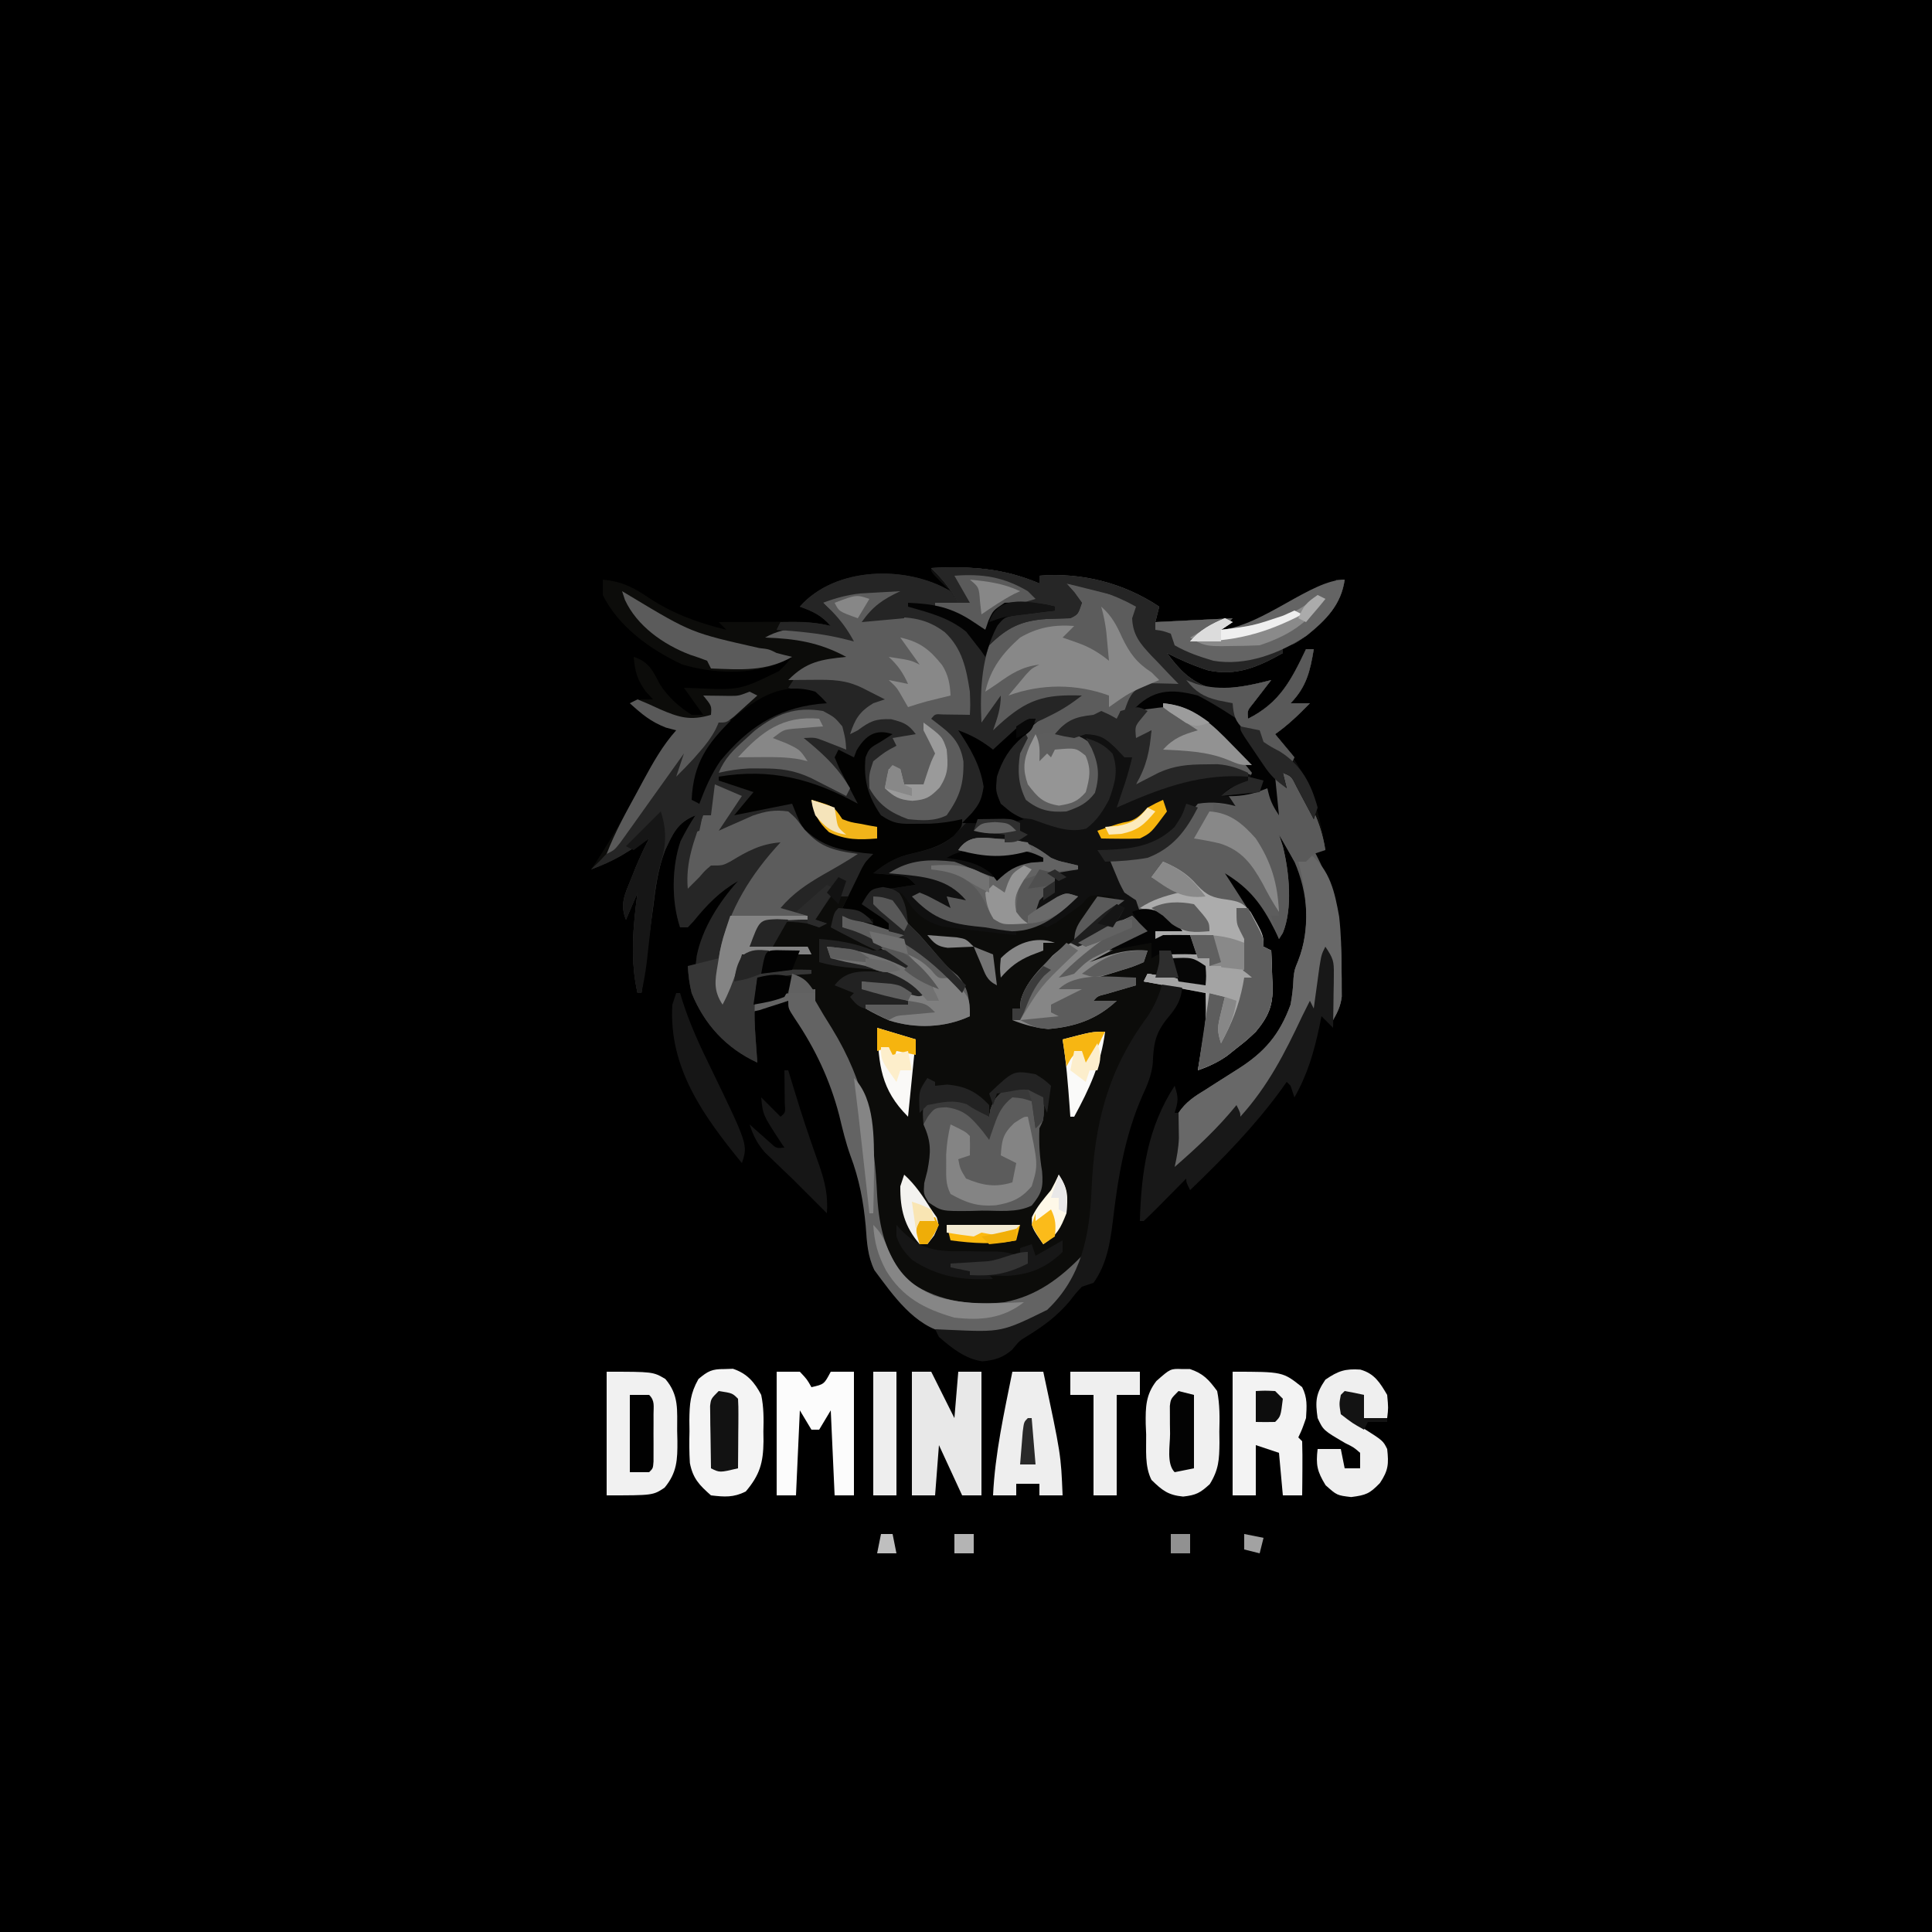 <?xml version="1.0" encoding="UTF-8"?>
<svg version="1.1" xmlns="http://www.w3.org/2000/svg" width="500" height="500">
<path d="M0 0 C165 0 330 0 500 0 C500 165 500 330 500 500 C335 500 170 500 0 500 C0 335 0 170 0 0 Z " fill="#000000" transform="translate(0,0)"/>
<path d="M0 0 C10.162 -0.464 18.451 -0.051 28 4 C28 3.67 28 3.34 28 3 C28 2.67 28 2.34 28 2 C38.942 1.092 49.857 3.905 59 10 C58.67 11.32 58.34 12.64 58 14 C67.9 13.505 67.9 13.505 78 13 C77.01 13.99 76.02 14.98 75 16 C86.743 14.792 96.194 10.879 105 3 C105.66 3 106.32 3 107 3 C106.142 9.405 102.178 13.418 97.273 17.402 C93.52 20 93.52 20 91 20 C91 20.66 91 21.32 91 22 C84.682 25.561 78.904 28.104 71.57 26.453 C67.874 25.266 64.45 23.776 61 22 C64.272 26.331 66.747 29.109 72 31 C77.586 31.527 82.622 30.366 88 29 C87.567 29.554 87.134 30.109 86.688 30.68 C86.131 31.404 85.574 32.129 85 32.875 C84.443 33.594 83.886 34.314 83.312 35.055 C81.814 36.885 81.814 36.885 82 39 C90.19 34.905 93.158 29.051 97 21 C97.66 21 98.32 21 99 21 C98.059 26.68 97.138 30.724 93 35 C94.65 35 96.3 35 98 35 C95.14 37.939 92.312 40.587 89 43 C89.563 43.675 89.563 43.675 90.137 44.363 C97.053 53.057 100.576 62.013 102 73 C101.01 73 100.02 73 99 73 C99.266 73.508 99.531 74.016 99.805 74.539 C104.743 84.163 106.179 92.943 106.188 103.688 C106.2 104.529 106.212 105.37 106.225 106.236 C106.227 107.049 106.228 107.862 106.23 108.699 C106.235 109.43 106.239 110.16 106.243 110.913 C105.965 113.299 105.181 114.925 104 117 C103.939 115.857 103.879 114.713 103.816 113.535 C103.732 112.044 103.647 110.553 103.562 109.062 C103.523 108.308 103.484 107.553 103.443 106.775 C103.56 103.081 103.56 103.081 102 100 C101.01 105.94 100.02 111.88 99 118 C98.34 117.34 97.68 116.68 97 116 C96.539 117.004 96.077 118.008 95.602 119.043 C91.06 128.656 85.813 136.847 79 145 C78 143 78 143 78 141 C77.42 141.664 76.84 142.328 76.242 143.012 C72.066 147.732 67.999 152.154 63 156 C60.778 151.556 62.707 145.578 64 141 C65.882 138.202 68.136 136.727 71 135 C71.889 134.429 72.779 133.858 73.695 133.27 C75.599 132.053 77.506 130.844 79.418 129.641 C86.297 125.27 90.164 120.759 93 113 C93.433 110.675 93.678 108.467 93.762 106.105 C94 104 94 104 94.969 101.625 C98.255 93.26 97.52 84.118 94 76 C92.773 73.564 91.457 71.312 90 69 C90.33 70.011 90.66 71.021 91 72.062 C92.648 78.619 93.6 88.136 90.984 94.453 C90.66 94.964 90.335 95.474 90 96 C89.66 95.276 89.319 94.551 88.969 93.805 C85.62 87.125 82.429 82.867 76 79 C76.471 79.724 76.941 80.449 77.426 81.195 C86 94.509 86 94.509 86 98 C86.66 98.33 87.32 98.66 88 99 C88.109 101.376 88.188 103.747 88.25 106.125 C88.284 106.79 88.317 107.455 88.352 108.141 C88.453 113.316 87.268 116.048 84 120 C81.598 122.266 81.598 122.266 79.062 124.25 C78.228 124.915 77.394 125.58 76.535 126.266 C74.078 127.947 71.801 129.018 69 130 C69.217 128.714 69.217 128.714 69.438 127.402 C70.389 121.544 71.276 115.938 71 110 C67.37 109.01 63.74 108.02 60 107 C60 108.65 60 110.3 60 112 C58.898 113.887 58.898 113.887 57.375 115.688 C47.029 128.7 43.36 141.771 42.713 158.266 C42.241 169.95 40.95 182.541 32 191 C22.921 198.073 15.175 198.74 4 198 C-4.413 196.184 -9.812 188.27 -14.703 181.719 C-16.482 177.99 -16.646 174.52 -16.938 170.438 C-17.532 163.897 -18.614 158.16 -20.941 151.98 C-22.153 148.571 -22.97 145.143 -23.812 141.625 C-26.163 132.585 -29.966 124.482 -35.219 116.723 C-37 114 -37 114 -37 112 C-41.455 112.99 -41.455 112.99 -46 114 C-45.505 120.93 -45.505 120.93 -45 128 C-53.005 123.998 -58.624 118.351 -62 110 C-62.59 107.602 -62.842 105.477 -63 103 C-62.34 103 -61.68 103 -61 103 C-60.893 102.125 -60.786 101.249 -60.676 100.348 C-59.235 93.209 -54.829 86.386 -50 81 C-54.809 83.815 -57.978 87.063 -61.484 91.391 C-62.235 92.187 -62.235 92.187 -63 93 C-63.66 93 -64.32 93 -65 93 C-67.241 86.278 -67.171 77.435 -64.883 70.723 C-63.695 68.384 -62.464 66.174 -61 64 C-65.683 65.853 -66.857 68.723 -68.906 73.133 C-70.764 78.003 -71.361 82.847 -72 88 C-72.258 89.886 -72.519 91.771 -72.781 93.656 C-73.538 99.102 -74.274 104.55 -75 110 C-75.33 110 -75.66 110 -76 110 C-77.965 101.452 -77.149 92.62 -76 84 C-76.99 86.31 -77.98 88.62 -79 91 C-80.623 86.986 -79.263 84.371 -77.688 80.5 C-77.238 79.376 -76.788 78.252 -76.324 77.094 C-75.29 74.676 -74.216 72.329 -73 70 C-73.664 70.41 -74.328 70.82 -75.012 71.242 C-75.895 71.781 -76.778 72.32 -77.688 72.875 C-78.558 73.409 -79.428 73.942 -80.324 74.492 C-82.834 75.906 -85.303 76.999 -88 78 C-87.622 77.438 -87.245 76.876 -86.855 76.297 C-82.126 69.075 -77.972 61.609 -73.909 53.995 C-71.575 49.666 -69.267 45.718 -66 42 C-66.866 41.773 -67.733 41.546 -68.625 41.312 C-72.618 39.76 -74.842 37.857 -78 35 C-76 34 -76 34 -72 34 C-72.639 33.299 -73.279 32.597 -73.938 31.875 C-76.164 28.772 -76.651 26.754 -77 23 C-73.042 24.272 -72.071 26.578 -70.203 30.113 C-68.128 33.368 -65.254 35.939 -62 38 C-61.01 38 -60.02 38 -59 38 C-60.65 35.69 -62.3 33.38 -64 31 C-63.01 31.035 -62.02 31.07 -61 31.105 C-49.507 31.604 -49.507 31.604 -39.414 26.688 C-37.85 25.206 -37.85 25.206 -36 23 C-36.976 23.483 -37.952 23.967 -38.957 24.465 C-46.678 27.752 -56.6 27.332 -64.523 24.934 C-72.729 21.063 -80.86 15.267 -85 7 C-85 5.68 -85 4.36 -85 3 C-80.014 3.498 -77.053 5.008 -72.938 7.812 C-66.659 11.933 -60.303 14.183 -53 16 C-53.66 15.34 -54.32 14.68 -55 14 C-51.104 13.971 -47.208 13.953 -43.312 13.938 C-42.21 13.929 -41.107 13.921 -39.971 13.912 C-38.371 13.907 -38.371 13.907 -36.738 13.902 C-35.269 13.894 -35.269 13.894 -33.771 13.886 C-31.075 13.997 -28.625 14.395 -26 15 C-28.353 12.276 -30.625 11.186 -34 10 C-28.817 4.07 -21.44 2.547 -13.832 1.609 C-6.786 1.354 -1.291 2.883 5 6 C4.175 5.196 3.35 4.391 2.5 3.562 C0 1 0 1 0 0 Z " fill="#0C0C0A" transform="translate(241,147)"/>
<path d="M0 0 C10.162 -0.464 18.451 -0.051 28 4 C28 3.67 28 3.34 28 3 C28 2.67 28 2.34 28 2 C38.942 1.092 49.857 3.905 59 10 C58.67 11.32 58.34 12.64 58 14 C67.9 13.505 67.9 13.505 78 13 C77.01 13.99 76.02 14.98 75 16 C86.743 14.792 96.194 10.879 105 3 C105.66 3 106.32 3 107 3 C106.142 9.405 102.178 13.418 97.273 17.402 C93.52 20 93.52 20 91 20 C91 20.66 91 21.32 91 22 C84.682 25.561 78.904 28.104 71.57 26.453 C67.874 25.266 64.45 23.776 61 22 C64.272 26.331 66.747 29.109 72 31 C77.586 31.527 82.622 30.366 88 29 C87.567 29.554 87.134 30.109 86.688 30.68 C86.131 31.404 85.574 32.129 85 32.875 C84.443 33.594 83.886 34.314 83.312 35.055 C81.814 36.885 81.814 36.885 82 39 C90.19 34.905 93.158 29.051 97 21 C97.66 21 98.32 21 99 21 C98.059 26.68 97.138 30.724 93 35 C94.65 35 96.3 35 98 35 C95.14 37.939 92.312 40.587 89 43 C89.563 43.675 89.563 43.675 90.137 44.363 C94.405 49.728 97.871 55.445 100 62 C99.67 62.99 99.34 63.98 99 65 C98.59 64.218 98.18 63.435 97.758 62.629 C97.219 61.617 96.68 60.605 96.125 59.562 C95.591 58.553 95.058 57.544 94.508 56.504 C93.243 53.899 93.243 53.899 91 53 C91.33 54.32 91.66 55.64 92 57 C91.01 56.01 90.02 55.02 89 54 C89.33 57.3 89.66 60.6 90 64 C88 61 88 61 87 57 C84.36 57.99 81.72 58.98 79 60 C79.99 61.98 79.99 61.98 81 64 C80.319 63.67 79.639 63.34 78.938 63 C75.214 61.733 72.903 61.303 69 62 C67.53 63.857 66.495 65.811 65.363 67.891 C63.035 71.492 59.927 73.399 56 75 C52.993 75.626 50.068 75.922 47 76 C47.594 77.296 48.201 78.587 48.812 79.875 C49.149 80.594 49.485 81.314 49.832 82.055 C50.995 84.305 50.995 84.305 54 86 C54 86.99 54 87.98 54 89 C54.99 88.67 55.98 88.34 57 88 C58.789 88.707 58.789 88.707 60.625 89.812 C61.236 90.17 61.847 90.527 62.477 90.895 C64 92 64 92 65 94 C62.69 94 60.38 94 58 94 C58 94.66 58 95.32 58 96 C58.66 95.67 59.32 95.34 60 95 C62.333 94.96 64.667 94.957 67 95 C67.66 96.65 68.32 98.3 69 100 C67.952 99.983 67.952 99.983 66.883 99.965 C65.518 99.951 65.518 99.951 64.125 99.938 C62.768 99.92 62.768 99.92 61.383 99.902 C58.983 99.838 58.983 99.838 57 101 C57 99.68 57 98.36 57 97 C51.555 97.99 51.555 97.99 46 99 C49.21 96.592 51.35 95.318 55 94 C54.01 93.01 53.02 92.02 52 91 C51.013 91.517 50.025 92.034 49.008 92.566 C47.714 93.232 46.419 93.898 45.125 94.562 C44.474 94.905 43.823 95.247 43.152 95.6 C41.465 96.461 39.734 97.237 38 98 C37.34 97.67 36.68 97.34 36 97 C36.615 96.457 37.23 95.915 37.863 95.355 C38.672 94.64 39.48 93.925 40.312 93.188 C41.113 92.48 41.914 91.772 42.738 91.043 C44.55 89.407 46.297 87.747 48 86 C46.888 84.668 46.888 84.668 44.062 84.812 C40.891 84.667 40.891 84.667 39 87 C37.543 88.092 36.061 89.152 34.562 90.188 C33.78 90.738 32.998 91.288 32.191 91.855 C31.468 92.233 30.745 92.611 30 93 C28.515 92.505 28.515 92.505 27 92 C27.554 91.662 28.109 91.325 28.68 90.977 C29.404 90.531 30.129 90.085 30.875 89.625 C31.594 89.184 32.314 88.743 33.055 88.289 C35.118 87.015 35.118 87.015 37 85 C34.225 86.031 31.827 87.108 29.312 88.688 C28.549 89.121 27.786 89.554 27 90 C26.34 89.67 25.68 89.34 25 89 C28.625 83.25 28.625 83.25 32 81 C31.34 80.34 30.68 79.68 30 79 C31.65 78.34 33.3 77.68 35 77 C34.278 76.732 33.556 76.464 32.812 76.188 C30 75 30 75 27.805 73.473 C24.226 71.594 21.335 71.455 17.312 71.25 C16.636 71.207 15.96 71.165 15.264 71.121 C11.51 70.861 11.51 70.861 8 72 C13.753 73.376 18.129 74.092 24 73 C26.875 73.938 26.875 73.938 29 75 C29 75.33 29 75.66 29 76 C27.948 76.082 26.896 76.165 25.812 76.25 C21.73 77.053 19.988 78.193 17 81 C16.299 80.711 15.598 80.422 14.875 80.125 C13.452 79.568 13.452 79.568 12 79 C11.134 78.629 10.268 78.257 9.375 77.875 C3.734 76.413 -2.437 76.146 -8 78 C-7.12 78.147 -6.239 78.294 -5.332 78.445 C5.335 80.505 5.335 80.505 8.312 84.188 C8.869 85.116 9.426 86.044 10 87 C8.35 86.67 6.7 86.34 5 86 C5 86.99 5 87.98 5 89 C2.36 87.68 -0.28 86.36 -3 85 C1.302 90.461 5.626 91.221 12.312 92.312 C13.244 92.481 14.175 92.649 15.135 92.822 C17.421 93.233 19.708 93.624 22 94 C22 94.33 22 94.66 22 95 C18.995 94.694 15.999 94.358 13 94 C11.906 93.878 10.811 93.755 9.684 93.629 C7.984 93.41 7.984 93.41 6.25 93.188 C5.183 93.057 4.115 92.927 3.016 92.793 C-1.307 91.656 -4.048 89.558 -6.375 85.75 C-8.012 83.61 -8.012 83.61 -11.562 83.562 C-13.264 83.779 -13.264 83.779 -15 84 C-15.66 84.99 -16.32 85.98 -17 87 C-14.36 88.98 -11.72 90.96 -9 93 C-13 94 -13 94 -15 93 C-15 92.34 -15 91.68 -15 91 C-15.949 90.691 -16.898 90.381 -17.875 90.062 C-21 89 -21 89 -23 88 C-22.711 87.425 -22.422 86.85 -22.125 86.258 C-21.408 84.819 -20.699 83.377 -20 81.93 C-19.67 81.252 -19.34 80.574 -19 79.875 C-18.67 79.192 -18.34 78.509 -18 77.805 C-17 76 -17 76 -15 74 C-16.178 73.888 -16.178 73.888 -17.379 73.773 C-23.65 72.989 -28.011 72.077 -32.695 67.73 C-34 66 -34 66 -36 61 C-40.95 61.99 -45.9 62.98 -51 64 C-49.35 62.02 -47.7 60.04 -46 58 C-48.97 57.01 -51.94 56.02 -55 55 C-55 54.67 -55 54.34 -55 54 C-41.672 51.779 -30.858 54.49 -19 61 C-19.632 59.753 -19.632 59.753 -20.277 58.48 C-20.825 57.394 -21.373 56.307 -21.938 55.188 C-22.483 54.109 -23.028 53.03 -23.59 51.918 C-25 49 -25 49 -26 46 C-25.01 46 -24.02 46 -23 46 C-24.269 41.176 -24.269 41.176 -28 38 C-33.322 36.868 -37.457 37.89 -42.125 40.562 C-46.648 43.524 -50.406 46.977 -54 51 C-54 48 -54 48 -52.75 46.352 C-45.079 38.784 -38.794 35.329 -28 34 C-30.97 33.01 -33.94 32.02 -37 31 C-36.34 30.01 -35.68 29.02 -35 28 C-27.258 26.64 -19.792 28.146 -13 32 C-11.223 33.637 -11.223 33.637 -10 35 C-11.114 35.248 -12.227 35.495 -13.375 35.75 C-17.046 36.61 -17.046 36.61 -18.438 39.125 C-18.716 40.053 -18.716 40.053 -19 41 C-18.319 40.484 -17.639 39.969 -16.938 39.438 C-13.074 37.547 -11.099 37.808 -7 39 C-4.562 41.562 -4.562 41.562 -3 44 C-4.65 44 -6.3 44 -8 44 C-7.34 44.66 -6.68 45.32 -6 46 C-6.566 46.208 -7.132 46.415 -7.715 46.629 C-10.006 47.591 -11.979 48.551 -14 50 C-15.496 53.389 -15.496 53.389 -15 57 C-13.253 60.023 -11.755 61.56 -8.75 63.312 C-4.892 64.277 -1.994 64.38 2 64 C4.969 61.793 5.829 60.514 7 57 C7.546 52.301 7.488 48.923 5.25 44.688 C3.265 42.317 1.265 40.103 -1 38 C2.215 36.393 5.436 36.943 9 37 C8.57 29.639 7.954 23.525 3.062 17.688 C-1.416 14.024 -5.063 13.735 -10.75 13.875 C-11.796 13.889 -11.796 13.889 -12.863 13.902 C-14.576 13.926 -16.288 13.962 -18 14 C-15.135 9.922 -12.57 7.973 -8 6 C-10.209 6.115 -12.417 6.242 -14.625 6.375 C-16.47 6.479 -16.47 6.479 -18.352 6.586 C-21.837 6.981 -24.73 7.763 -28 9 C-27.237 9.722 -26.474 10.444 -25.688 11.188 C-23.289 13.698 -21.646 15.968 -20 19 C-21.258 18.691 -22.516 18.381 -23.812 18.062 C-29.171 16.859 -34.53 16.388 -40 16 C-39.67 15.34 -39.34 14.68 -39 14 C-34.484 13.923 -30.409 13.898 -26 15 C-28.353 12.276 -30.625 11.186 -34 10 C-28.817 4.07 -21.44 2.547 -13.832 1.609 C-6.786 1.354 -1.291 2.883 5 6 C4.175 5.196 3.35 4.391 2.5 3.562 C0 1 0 1 0 0 Z " fill="#101010" transform="translate(241,147)"/>
<path d="M0 0 C10.162 -0.464 18.451 -0.051 28 4 C28 3.67 28 3.34 28 3 C28 2.67 28 2.34 28 2 C38.942 1.092 49.857 3.905 59 10 C58.67 11.32 58.34 12.64 58 14 C67.9 13.505 67.9 13.505 78 13 C77.01 13.99 76.02 14.98 75 16 C86.743 14.792 96.194 10.879 105 3 C105.66 3 106.32 3 107 3 C106.142 9.405 102.178 13.418 97.273 17.402 C93.52 20 93.52 20 91 20 C91 20.66 91 21.32 91 22 C84.682 25.561 78.904 28.104 71.57 26.453 C67.874 25.266 64.45 23.776 61 22 C64.272 26.331 66.747 29.109 72 31 C77.586 31.527 82.622 30.366 88 29 C87.567 29.554 87.134 30.109 86.688 30.68 C86.131 31.404 85.574 32.129 85 32.875 C84.443 33.594 83.886 34.314 83.312 35.055 C81.814 36.885 81.814 36.885 82 39 C90.19 34.905 93.158 29.051 97 21 C97.66 21 98.32 21 99 21 C98.059 26.68 97.138 30.724 93 35 C94.65 35 96.3 35 98 35 C95.147 37.932 92.349 40.643 89 43 C90.65 44.98 92.3 46.96 94 49 C93.505 49.99 93.505 49.99 93 51 C91.604 49.917 90.208 48.834 88.812 47.75 C87.982 47.107 87.152 46.464 86.297 45.801 C84.694 44.544 83.117 43.253 81.562 41.938 C74.58 36.658 68.091 32.25 59 33 C55.478 34.255 55.478 34.255 53 36 C53 36.66 53 37.32 53 38 C51.68 37.67 50.36 37.34 49 37 C48.67 37.99 48.34 38.98 48 40 C46.35 39.34 44.7 38.68 43 38 C43 38.33 43 38.66 43 39 C42.043 39.199 42.043 39.199 41.066 39.402 C40.24 39.579 39.414 39.756 38.562 39.938 C37.739 40.112 36.915 40.286 36.066 40.465 C34.023 40.808 34.023 40.808 33 42 C34.258 42.392 35.516 42.784 36.812 43.188 C39.748 44.299 40.896 44.88 43 47.312 C44.206 50.554 44.491 52.563 44 56 C42.28 59.313 40.909 61.42 37.75 63.438 C33.965 64.212 30.65 64.236 27 63 C23.848 60.374 22.415 58.845 21.523 54.883 C21.191 49.82 22.349 46.02 25.223 41.863 C28.56 38.365 32.731 36.188 37 34 C30.661 33.547 26.263 34.297 21 38 C19.083 39.903 17.597 41.804 16 44 C14.608 39.824 16.177 37.865 18 34 C16.68 36.31 15.36 38.62 14 41 C13.34 40.67 12.68 40.34 12 40 C11.36 31.292 11.944 20.404 17.375 13.168 C20.297 11.068 23.516 10.742 27 10 C21.354 9.422 21.354 9.422 16.562 11.875 C14.976 13.907 14.976 13.907 14 16 C13.438 15.714 12.876 15.428 12.297 15.133 C9.971 13.986 7.622 12.922 5.25 11.875 C4.451 11.522 3.652 11.169 2.828 10.805 C2.225 10.539 1.622 10.274 1 10 C1 9.67 1 9.34 1 9 C2.98 9 4.96 9 7 9 C5.029 5.451 2.91 2.814 0 0 Z " fill="#5C5C5C" transform="translate(241,147)"/>
<path d="M0 0 C6.499 5.352 10.721 13.72 12 22 C11.01 22 10.02 22 9 22 C9.266 22.508 9.531 23.016 9.805 23.539 C14.743 33.163 16.179 41.943 16.188 52.688 C16.206 53.949 16.206 53.949 16.225 55.236 C16.227 56.049 16.228 56.862 16.23 57.699 C16.235 58.43 16.239 59.16 16.243 59.913 C15.965 62.299 15.181 63.925 14 66 C13.939 64.857 13.879 63.713 13.816 62.535 C13.732 61.044 13.647 59.553 13.562 58.062 C13.523 57.308 13.484 56.553 13.443 55.775 C13.56 52.081 13.56 52.081 12 49 C11.01 54.94 10.02 60.88 9 67 C8.01 66.01 8.01 66.01 7 65 C6.539 66.004 6.077 67.008 5.602 68.043 C1.06 77.656 -4.187 85.847 -11 94 C-12 92 -12 92 -12 90 C-12.58 90.664 -13.16 91.328 -13.758 92.012 C-17.934 96.732 -22.001 101.154 -27 105 C-29.222 100.556 -27.293 94.578 -26 90 C-24.118 87.202 -21.864 85.727 -19 84 C-18.111 83.429 -17.221 82.858 -16.305 82.27 C-14.401 81.053 -12.494 79.844 -10.582 78.641 C-3.703 74.27 0.164 69.759 3 62 C3.433 59.675 3.678 57.467 3.762 55.105 C4 53 4 53 4.969 50.625 C8.255 42.26 7.52 33.118 4 25 C2.773 22.564 1.457 20.312 0 18 C0.495 19.516 0.495 19.516 1 21.062 C2.648 27.619 3.6 37.136 0.984 43.453 C0.66 43.964 0.335 44.474 0 45 C-0.34 44.276 -0.681 43.551 -1.031 42.805 C-4.38 36.125 -7.571 31.867 -14 28 C-13.294 29.087 -13.294 29.087 -12.574 30.195 C-4 43.509 -4 43.509 -4 47 C-3.01 47.495 -3.01 47.495 -2 48 C-1.891 50.376 -1.812 52.747 -1.75 55.125 C-1.716 55.79 -1.683 56.455 -1.648 57.141 C-1.547 62.316 -2.732 65.048 -6 69 C-8.402 71.266 -8.402 71.266 -10.938 73.25 C-11.772 73.915 -12.606 74.58 -13.465 75.266 C-15.922 76.947 -18.199 78.018 -21 79 C-20.856 78.143 -20.711 77.286 -20.562 76.402 C-20.377 75.259 -20.191 74.116 -20 72.938 C-19.814 71.812 -19.629 70.687 -19.438 69.527 C-18.856 65.435 -18.856 65.435 -19 59 C-24.28 58.01 -29.56 57.02 -35 56 C-34.67 55.34 -34.34 54.68 -34 54 C-32.062 54.309 -30.125 54.623 -28.188 54.938 C-27.109 55.112 -26.03 55.286 -24.918 55.465 C-22 56 -22 56 -19 57 C-19.495 54.525 -19.495 54.525 -20 52 C-22.64 51.34 -25.28 50.68 -28 50 C-28 49.67 -28 49.34 -28 49 C-25.69 49 -23.38 49 -21 49 C-21.66 47.35 -22.32 45.7 -23 44 C-27.455 44.495 -27.455 44.495 -32 45 C-32 44.34 -32 43.68 -32 43 C-29.03 42.505 -29.03 42.505 -26 42 C-27.093 41.34 -28.186 40.68 -29.312 40 C-29.927 39.629 -30.542 39.258 -31.176 38.875 C-33.114 37.784 -33.114 37.784 -36 38 C-36.495 36.515 -36.495 36.515 -37 35 C-37.99 34.34 -38.98 33.68 -40 33 C-41.168 30.836 -41.168 30.836 -42.188 28.375 C-42.704 27.149 -42.704 27.149 -43.23 25.898 C-43.484 25.272 -43.738 24.645 -44 24 C-43.371 23.986 -42.742 23.972 -42.094 23.957 C-35.675 23.599 -30.802 22.456 -26 18 C-24.614 15.906 -24.614 15.906 -23.438 13.688 C-22.281 11.609 -22.281 11.609 -21 10 C-17.062 9.378 -13.784 9.789 -10 11 C-10.99 10.01 -11.98 9.02 -13 8 C-9.7 7.34 -6.4 6.68 -3 6 C-2.34 6.99 -1.68 7.98 -1 9 C-1.495 5.535 -1.495 5.535 -2 2 C-1.01 2.66 -0.02 3.32 1 4 C0.505 2.02 0.505 2.02 0 0 Z " fill="#5D5D5D" transform="translate(331,198)"/>
<path d="M0 0 C0.66 0.99 1.32 1.98 2 3 C1.01 3.33 0.02 3.66 -1 4 C0.093 4.619 1.186 5.237 2.312 5.875 C4.616 7.179 6.792 8.528 9 10 C9.268 9.216 9.536 8.432 9.812 7.625 C11 5 11 5 14 3 C18.545 2.78 22.566 2.891 27 4 C27 4.33 27 4.66 27 5 C25.645 5.147 25.645 5.147 24.262 5.297 C23.082 5.446 21.903 5.596 20.688 5.75 C18.93 5.959 18.93 5.959 17.137 6.172 C13.987 6.733 13.987 6.733 12.188 8.73 C8.086 16.569 7.539 25.322 8 34 C9.65 31.69 11.3 29.38 13 27 C13 30.38 12.125 32.835 11 36 C11.519 35.518 12.039 35.036 12.574 34.539 C19.841 27.957 24.267 26.66 34 27 C31.452 28.992 28.967 30.642 26.062 32.062 C25.365 32.408 24.668 32.753 23.949 33.109 C22 34 22 34 19.375 34.812 C15.622 36.689 13.598 39.737 11 43 C8.69 41.02 6.38 39.04 4 37 C5.15 39.301 6.338 41.585 7.625 43.812 C9.287 47.665 9.656 49.843 9 54 C7.324 56.69 5.273 58.806 3 61 C2.113 61.907 1.226 62.815 0.312 63.75 C-3.143 66.549 -7.111 67.233 -11.363 68.242 C-14.86 69.247 -17.155 70.77 -20 73 C-19.06 73.073 -19.06 73.073 -18.102 73.148 C-17.284 73.223 -16.467 73.298 -15.625 73.375 C-14.813 73.445 -14.001 73.514 -13.164 73.586 C-11 74 -11 74 -9 76 C-10.156 76.164 -10.156 76.164 -11.336 76.332 C-12.339 76.491 -13.342 76.649 -14.375 76.812 C-15.373 76.963 -16.37 77.114 -17.398 77.27 C-20.329 77.788 -20.329 77.788 -22 81 C-19.36 82.98 -16.72 84.96 -14 87 C-18 88 -18 88 -20 87 C-20 86.34 -20 85.68 -20 85 C-20.949 84.691 -21.898 84.381 -22.875 84.062 C-26 83 -26 83 -28 82 C-27.711 81.425 -27.422 80.85 -27.125 80.258 C-26.408 78.819 -25.699 77.377 -25 75.93 C-24.67 75.252 -24.34 74.574 -24 73.875 C-23.67 73.192 -23.34 72.509 -23 71.805 C-22 70 -22 70 -20 68 C-21.178 67.888 -21.178 67.888 -22.379 67.773 C-28.65 66.989 -33.011 66.077 -37.695 61.73 C-39 60 -39 60 -41 55 C-45.95 55.99 -50.9 56.98 -56 58 C-54.35 56.02 -52.7 54.04 -51 52 C-53.97 51.01 -56.94 50.02 -60 49 C-60 48.67 -60 48.34 -60 48 C-46.672 45.779 -35.858 48.49 -24 55 C-24.632 53.753 -24.632 53.753 -25.277 52.48 C-25.825 51.394 -26.373 50.307 -26.938 49.188 C-27.483 48.109 -28.028 47.03 -28.59 45.918 C-30 43 -30 43 -31 40 C-30.01 40 -29.02 40 -28 40 C-29.269 35.176 -29.269 35.176 -33 32 C-38.322 30.868 -42.457 31.89 -47.125 34.562 C-51.648 37.524 -55.406 40.977 -59 45 C-59 42 -59 42 -57.75 40.352 C-50.079 32.784 -43.794 29.329 -33 28 C-35.97 27.01 -38.94 26.02 -42 25 C-41.34 24.01 -40.68 23.02 -40 22 C-32.258 20.64 -24.792 22.146 -18 26 C-16.223 27.637 -16.223 27.637 -15 29 C-16.114 29.247 -17.227 29.495 -18.375 29.75 C-22.046 30.61 -22.046 30.61 -23.438 33.125 C-23.716 34.053 -23.716 34.053 -24 35 C-23.319 34.484 -22.639 33.969 -21.938 33.438 C-18.074 31.547 -16.099 31.808 -12 33 C-9.562 35.562 -9.562 35.562 -8 38 C-9.65 38 -11.3 38 -13 38 C-12.34 38.66 -11.68 39.32 -11 40 C-11.566 40.208 -12.132 40.415 -12.715 40.629 C-15.006 41.591 -16.979 42.551 -19 44 C-20.496 47.389 -20.496 47.389 -20 51 C-18.253 54.023 -16.755 55.56 -13.75 57.312 C-9.892 58.277 -6.994 58.38 -3 58 C-0.031 55.793 0.829 54.514 2 51 C2.546 46.301 2.488 42.923 0.25 38.688 C-1.735 36.317 -3.735 34.103 -6 32 C-2.785 30.393 0.436 30.943 4 31 C3.57 23.639 2.954 17.525 -1.938 11.688 C-6.416 8.024 -10.063 7.735 -15.75 7.875 C-16.796 7.889 -16.796 7.889 -17.863 7.902 C-19.576 7.926 -21.288 7.962 -23 8 C-20.135 3.922 -17.57 1.973 -13 0 C-15.209 0.115 -17.417 0.242 -19.625 0.375 C-21.47 0.479 -21.47 0.479 -23.352 0.586 C-26.837 0.981 -29.73 1.763 -33 3 C-32.237 3.722 -31.474 4.444 -30.688 5.188 C-28.289 7.698 -26.646 9.968 -25 13 C-26.258 12.691 -27.516 12.381 -28.812 12.062 C-34.171 10.859 -39.53 10.388 -45 10 C-44.67 9.34 -44.34 8.68 -44 8 C-39.484 7.923 -35.409 7.898 -31 9 C-33.353 6.276 -35.625 5.186 -39 4 C-29.901 -6.412 -11.377 -6.776 0 0 Z " fill="#252525" transform="translate(246,153)"/>
<path d="M0 0 C3 1.625 3 1.625 5 4 C5.812 7.25 5.812 7.25 6 10 C4.68 9.67 3.36 9.34 2 9 C2.422 9.664 2.843 10.328 3.277 11.012 C3.825 11.895 4.373 12.778 4.938 13.688 C5.483 14.558 6.028 15.428 6.59 16.324 C7.972 18.946 8.585 21.083 9 24 C4.377 22.54 -0.067 20.773 -4.535 18.902 C-11.212 16.458 -18.119 16.28 -25 18 C-20.545 18.99 -20.545 18.99 -16 20 C-17.65 21.65 -19.3 23.3 -21 25 C-18.101 25.108 -18.101 25.108 -15.73 24.5 C-12.993 23.962 -10.777 23.669 -8 24 C-6.032 25.818 -4.829 27.723 -3.41 29.988 C-1.154 33.207 1.287 33.948 5 35 C8.329 35.487 11.642 35.804 15 36 C14.237 36.866 13.474 37.733 12.688 38.625 C10.248 41.536 8.57 44.529 7 48 C6.01 48 5.02 48 4 48 C4.33 46.68 4.66 45.36 5 44 C2.511 47.235 0.246 50.593 -2 54 C-1.01 54.33 -0.02 54.66 1 55 C0.01 55.495 0.01 55.495 -1 56 C-1.99 55.67 -2.98 55.34 -4 55 C-6.606 54.653 -6.606 54.653 -9.438 54.562 C-10.385 54.502 -11.332 54.441 -12.309 54.379 C-15.916 54.887 -15.916 54.887 -19 61 C-14.05 61 -9.1 61 -4 61 C-3.67 61.66 -3.34 62.32 -3 63 C-8.94 63 -14.88 63 -21 63 C-21.454 64.403 -21.907 65.805 -22.375 67.25 C-23.368 70.319 -24.494 73.146 -26 76 C-28.388 72.347 -27.976 69.835 -27.25 65.625 C-27.07 64.524 -26.889 63.423 -26.703 62.289 C-24.369 51.37 -18.555 42.108 -11 34 C-16.153 34.396 -19.632 36.309 -23.949 38.941 C-26 40 -26 40 -29 40 C-30.562 41.312 -30.562 41.312 -32 43 C-33 44 -34 45 -35 46 C-35.288 41.589 -34.887 38.274 -33.5 34.062 C-32.427 30.8 -31.857 28.24 -32.062 24.812 C-31.972 19.284 -29.998 16.057 -26.27 12.219 C-18.554 5.197 -10.825 -1.327 0 0 Z " fill="#252525" transform="translate(213,184)"/>
<path d="M0 0 C-3.07 2.047 -6.202 3.964 -9.355 5.879 C-9.898 6.249 -10.441 6.619 -11 7 C-11 7.33 -11 7.66 -11 8 C-10.154 7.942 -9.309 7.884 -8.438 7.824 C-1.827 7.561 3.081 7.515 8.484 11.59 C13.03 15.819 14.093 21.055 15 27 C15.125 30.562 15.125 30.562 15 33 C14.362 32.988 13.724 32.977 13.066 32.965 C12.24 32.956 11.414 32.947 10.562 32.938 C9.739 32.926 8.915 32.914 8.066 32.902 C6.008 32.767 6.008 32.767 5 34 C5.949 34.742 6.897 35.485 7.875 36.25 C11.043 38.73 12.696 41.089 13.336 45.113 C13.439 50.937 12.378 54.231 9 59 C5.798 60.601 2.482 60.357 -1 60 C-5.611 58.315 -8.553 56.306 -11 52 C-11.125 48.438 -11.125 48.438 -10 45 C-6.938 42.562 -6.938 42.562 -4 41 C-4.33 40.34 -4.66 39.68 -5 39 C-2.03 38.505 -2.03 38.505 1 38 C-0.931 35.387 -2.156 34.96 -5.375 34.125 C-9.42 33.986 -10.814 34.633 -14 37 C-14.99 37.495 -14.99 37.495 -16 38 C-14.731 34.087 -13.537 32.144 -10 30 C-9.01 29.67 -8.02 29.34 -7 29 C-8.27 28.352 -9.541 27.706 -10.812 27.062 C-11.52 26.703 -12.228 26.343 -12.957 25.973 C-17.184 23.96 -20.546 23.895 -25.188 23.938 C-26.46 23.947 -27.732 23.956 -29.043 23.965 C-30.019 23.976 -30.995 23.988 -32 24 C-27.364 19.247 -23.48 18.648 -17 18 C-23.923 14.241 -30.172 13.265 -38 13 C-32.236 9.668 -25.659 10.435 -19.375 12 C-18.261 12.33 -17.148 12.66 -16 13 C-16.767 11.893 -17.539 10.79 -18.312 9.688 C-18.742 9.073 -19.171 8.458 -19.613 7.824 C-20.959 6.054 -22.392 4.533 -24 3 C-15.91 1.042 -8.345 -0.519 0 0 Z " fill="#5C5C5C" transform="translate(236,152)"/>
<path d="M0 0 C10.162 -0.464 18.451 -0.051 28 4 C28 3.67 28 3.34 28 3 C28 2.67 28 2.34 28 2 C38.942 1.092 49.857 3.905 59 10 C58.67 11.32 58.34 12.64 58 14 C67.9 13.505 67.9 13.505 78 13 C77.01 13.99 76.02 14.98 75 16 C86.743 14.792 96.194 10.879 105 3 C105.66 3 106.32 3 107 3 C106.142 9.405 102.178 13.418 97.273 17.402 C93.52 20 93.52 20 91 20 C91 20.66 91 21.32 91 22 C84.682 25.561 78.904 28.104 71.57 26.453 C67.874 25.266 64.45 23.776 61 22 C64.272 26.331 66.747 29.109 72 31 C77.586 31.527 82.622 30.366 88 29 C87.567 29.554 87.134 30.109 86.688 30.68 C86.131 31.404 85.574 32.129 85 32.875 C84.443 33.594 83.886 34.314 83.312 35.055 C81.814 36.885 81.814 36.885 82 39 C90.19 34.905 93.158 29.051 97 21 C97.66 21 98.32 21 99 21 C98.059 26.68 97.138 30.724 93 35 C94.65 35 96.3 35 98 35 C95.147 37.932 92.349 40.643 89 43 C90.65 44.98 92.3 46.96 94 49 C93.505 49.99 93.505 49.99 93 51 C91.604 49.917 90.208 48.834 88.812 47.75 C87.982 47.107 87.152 46.464 86.297 45.801 C84.694 44.544 83.117 43.253 81.562 41.938 C74.58 36.658 68.091 32.25 59 33 C55.478 34.255 55.478 34.255 53 36 C53 36.66 53 37.32 53 38 C52.01 37.67 51.02 37.34 50 37 C51.25 33.347 51.671 32.219 55 30 C57.262 29.805 57.262 29.805 59.688 29.875 C60.9 29.902 60.9 29.902 62.137 29.93 C62.752 29.953 63.366 29.976 64 30 C63.218 29.192 62.435 28.384 61.629 27.551 C60.606 26.472 59.584 25.392 58.562 24.312 C58.046 23.782 57.53 23.252 56.998 22.705 C54.08 19.597 52.17 17.342 52 13 C52.33 12.01 52.66 11.02 53 10 C47.056 6.698 41.709 5.045 35 4 C36.021 5.145 36.021 5.145 37.062 6.312 C37.702 7.199 38.341 8.086 39 9 C38 12 38 12 36 13 C33.959 13.078 31.917 13.138 29.875 13.188 C23.314 13.61 19.634 15.422 15 20 C15.341 17.475 15.695 15.484 17.062 13.312 C20.131 11.234 23.39 10.769 27 10 C21.354 9.422 21.354 9.422 16.562 11.875 C14.976 13.907 14.976 13.907 14 16 C13.438 15.714 12.876 15.428 12.297 15.133 C9.971 13.986 7.622 12.922 5.25 11.875 C4.451 11.522 3.652 11.169 2.828 10.805 C2.225 10.539 1.622 10.274 1 10 C1 9.67 1 9.34 1 9 C2.98 9 4.96 9 7 9 C5.029 5.451 2.91 2.814 0 0 Z " fill="#252525" transform="translate(241,147)"/>
<path d="M0 0 C0.66 0.33 1.32 0.66 2 1 C1.529 1.424 1.059 1.848 0.574 2.285 C-4.597 7.157 -7.624 11.019 -8.312 18.312 C-8.264 21.149 -8.264 21.149 -6 23 C-6.29 26.702 -7.001 30.004 -8.062 33.562 C-8.971 36.892 -9.167 39.572 -9 43 C-8.381 42.031 -7.763 41.061 -7.125 40.062 C-5 37 -5 37 -3 36 C-2.67 36.66 -2.34 37.32 -2 38 C-1.481 37.662 -0.961 37.325 -0.426 36.977 C9.443 30.665 9.443 30.665 13.141 31.461 C13.754 31.639 14.368 31.817 15 32 C14.492 32.594 13.984 33.189 13.461 33.801 C4.051 45.131 -1.639 56.078 -2 71 C-1.67 71.66 -1.34 72.32 -1 73 C-0.72 72.145 -0.441 71.291 -0.152 70.41 C3.083 61.494 3.083 61.494 5.891 59.98 C7.812 59.75 7.812 59.75 11 60 C10.34 61.98 9.68 63.96 9 66 C9.66 65.67 10.32 65.34 11 65 C12.874 64.93 14.75 64.916 16.625 64.938 C18.129 64.951 18.129 64.951 19.664 64.965 C20.435 64.976 21.206 64.988 22 65 C22 65.33 22 65.66 22 66 C17.38 66.33 12.76 66.66 8 67 C7.221 72.358 7.111 76.666 7.5 82.062 C7.593 83.353 7.686 84.643 7.781 85.973 C7.89 87.471 7.89 87.471 8 89 C-0.018 85.304 -5.701 79.162 -9 71 C-9.59 68.602 -9.842 66.477 -10 64 C-9.34 64 -8.68 64 -8 64 C-7.893 63.125 -7.786 62.249 -7.676 61.348 C-6.235 54.209 -1.829 47.386 3 42 C-1.809 44.815 -4.978 48.063 -8.484 52.391 C-8.985 52.922 -9.485 53.453 -10 54 C-10.66 54 -11.32 54 -12 54 C-14.241 47.278 -14.171 38.435 -11.883 31.723 C-10.695 29.384 -9.464 27.174 -8 25 C-12.683 26.853 -13.857 29.723 -15.906 34.133 C-17.764 39.003 -18.361 43.847 -19 49 C-19.258 50.886 -19.519 52.771 -19.781 54.656 C-20.538 60.102 -21.274 65.55 -22 71 C-22.33 71 -22.66 71 -23 71 C-24.965 62.452 -24.149 53.62 -23 45 C-23.99 47.31 -24.98 49.62 -26 52 C-27.623 47.986 -26.263 45.371 -24.688 41.5 C-24.238 40.376 -23.788 39.252 -23.324 38.094 C-22.29 35.676 -21.216 33.329 -20 31 C-20.664 31.41 -21.328 31.82 -22.012 32.242 C-22.895 32.781 -23.778 33.32 -24.688 33.875 C-25.558 34.409 -26.428 34.942 -27.324 35.492 C-29.834 36.906 -32.303 37.999 -35 39 C-34.263 38.288 -33.525 37.577 -32.766 36.844 C-25.444 29.315 -19.697 20.216 -13.848 11.52 C-12 9 -12 9 -10 8 C-10.33 9.32 -10.66 10.64 -11 12 C-10.06 10.826 -10.06 10.826 -9.102 9.629 C-8.284 8.617 -7.467 7.605 -6.625 6.562 C-5.813 5.553 -5.001 4.544 -4.164 3.504 C-2 1 -2 1 0 0 Z " fill="#262626" transform="translate(188,186)"/>
<path d="M0 0 C2 2 2 2 2.188 5 C2 8 2 8 1 10 C0.847 13.822 1.04 17.371 1.688 21.125 C2.029 25.357 1.644 26.768 -1 30 C-4.871 31.935 -9.617 31.272 -13.875 31.312 C-14.882 31.342 -15.889 31.371 -16.926 31.4 C-24.318 31.464 -24.318 31.464 -27.707 29.156 C-29 27 -29 27 -28.812 24.188 C-28.41 22.61 -28.41 22.61 -28 21 C-27.053 16.093 -26.973 13.531 -29 9 C-29.125 6.188 -29.125 6.188 -29 4 C-26.326 2.181 -24.915 2.003 -21.625 2.125 C-17.498 3.121 -15.348 4.469 -12 7 C-11.897 6.402 -11.794 5.804 -11.688 5.188 C-10.9 2.682 -9.991 1.672 -8 0 C-5.093 -1.454 -3.104 -0.711 0 0 Z " fill="#5C5C5C" transform="translate(268,282)"/>
<path d="M0 0 C3.652 1.565 6.224 3.097 8.812 6.062 C11.305 8.765 12.937 9.356 16.562 9.812 C19.637 10.295 20.674 10.606 22.688 13.043 C26 18.962 26 18.962 26 22 C26.66 22.33 27.32 22.66 28 23 C28.109 25.376 28.188 27.747 28.25 30.125 C28.3 31.123 28.3 31.123 28.352 32.141 C28.453 37.316 27.268 40.048 24 44 C21.598 46.266 21.598 46.266 19.062 48.25 C18.228 48.915 17.394 49.58 16.535 50.266 C14.078 51.947 11.801 53.018 9 54 C9.144 53.143 9.289 52.286 9.438 51.402 C9.623 50.259 9.809 49.116 10 47.938 C10.186 46.812 10.371 45.687 10.562 44.527 C11.144 40.435 11.144 40.435 11 34 C5.72 33.01 0.44 32.02 -5 31 C-4.67 30.34 -4.34 29.68 -4 29 C-2.062 29.309 -0.125 29.623 1.812 29.938 C3.431 30.199 3.431 30.199 5.082 30.465 C8 31 8 31 11 32 C10.505 29.525 10.505 29.525 10 27 C7.36 26.34 4.72 25.68 2 25 C2 24.67 2 24.34 2 24 C4.31 24 6.62 24 9 24 C8.34 22.35 7.68 20.7 7 19 C4.03 19.33 1.06 19.66 -2 20 C-2 19.34 -2 18.68 -2 18 C-0.02 17.67 1.96 17.34 4 17 C2.907 16.361 1.814 15.721 0.688 15.062 C-0.235 14.523 -0.235 14.523 -1.176 13.973 C-3.138 12.861 -3.138 12.861 -6 12 C-2.715 9.81 0.207 9.002 4 8 C0.535 6.02 0.535 6.02 -3 4 C-2.01 2.68 -1.02 1.36 0 0 Z " fill="#ACACAC" transform="translate(301,223)"/>
<path d="M0 0 C0 0.99 0 1.98 0 3 C1.365 5.406 2.77 7.73 4.25 10.062 C12.989 24.263 15.22 37.287 16.035 53.811 C16.561 61.927 18.221 68.211 23.062 74.812 C30.827 80.595 39.507 82.053 49 81 C57.185 79.438 63.283 74.892 69 69 C68.661 74.417 65.601 78.183 62 82 C52.988 89.123 45.127 89.737 34 89 C25.587 87.184 20.188 79.27 15.297 72.719 C13.518 68.99 13.354 65.52 13.062 61.438 C12.468 54.897 11.386 49.16 9.059 42.98 C7.847 39.571 7.03 36.143 6.188 32.625 C3.837 23.585 0.034 15.482 -5.219 7.723 C-7 5 -7 5 -7 3 C-8.031 3.342 -8.031 3.342 -9.082 3.691 C-10.434 4.123 -10.434 4.123 -11.812 4.562 C-12.706 4.853 -13.599 5.143 -14.52 5.441 C-17 6 -17 6 -20 5 C-13.328 2.609 -7.087 0.545 0 0 Z " fill="#636363" transform="translate(211,256)"/>
<path d="M0 0 C3.465 1.485 3.465 1.485 7 3 C4.03 7.455 4.03 7.455 1 12 C1.797 11.639 2.593 11.278 3.414 10.906 C4.474 10.442 5.533 9.978 6.625 9.5 C7.669 9.036 8.713 8.572 9.789 8.094 C13.181 6.938 15.452 6.499 19 7 C20.941 8.68 20.941 8.68 22.562 10.875 C26.814 16.162 30.356 17.073 37 18 C34.106 19.929 31.156 21.608 28.125 23.312 C23.761 25.838 20.256 28.162 17 32 C19.31 32.66 21.62 33.32 24 34 C24 34.33 24 34.66 24 35 C23.252 35.003 22.505 35.005 21.734 35.008 C20.75 35.046 19.765 35.085 18.75 35.125 C17.775 35.148 16.801 35.171 15.797 35.195 C12.114 35.929 12.114 35.929 9 42 C13.95 42 18.9 42 24 42 C24.33 42.66 24.66 43.32 25 44 C19.06 44 13.12 44 7 44 C6.546 45.403 6.093 46.805 5.625 48.25 C4.632 51.319 3.506 54.146 2 57 C-0.388 53.347 0.024 50.835 0.75 46.625 C0.93 45.524 1.111 44.423 1.297 43.289 C3.631 32.37 9.445 23.108 17 15 C11.847 15.396 8.368 17.309 4.051 19.941 C2 21 2 21 -1 21 C-2.562 22.312 -2.562 22.312 -4 24 C-5 25 -6 26 -7 27 C-7.626 20.112 -5.358 14.411 -3 8 C-2.34 8 -1.68 8 -1 8 C-0.67 5.36 -0.34 2.72 0 0 Z " fill="#5C5C5C" transform="translate(185,203)"/>
<path d="M0 0 C-0.969 0.619 -1.939 1.238 -2.938 1.875 C-6.028 3.657 -6.028 3.657 -7 6 C-7.588 11.883 -6.309 16.186 -3 21 C0.562 23.375 2.159 23.241 6.375 23.188 C8.057 23.178 8.057 23.178 9.773 23.168 C12.63 23.019 15.221 22.65 18 22 C18 24 18 24 15.688 26.438 C12.038 29.402 8.139 30.173 3.637 31.242 C0.14 32.247 -2.155 33.77 -5 36 C-4.374 36.049 -3.747 36.098 -3.102 36.148 C-2.284 36.223 -1.467 36.298 -0.625 36.375 C0.187 36.445 0.999 36.514 1.836 36.586 C4 37 4 37 6 39 C5.229 39.11 4.458 39.219 3.664 39.332 C2.661 39.491 1.658 39.649 0.625 39.812 C-0.373 39.963 -1.37 40.114 -2.398 40.27 C-5.329 40.788 -5.329 40.788 -7 44 C-4.36 45.98 -1.72 47.96 1 50 C-3 51 -3 51 -5 50 C-5 49.34 -5 48.68 -5 48 C-5.949 47.691 -6.897 47.381 -7.875 47.062 C-11 46 -11 46 -13 45 C-12.711 44.425 -12.422 43.85 -12.125 43.258 C-11.408 41.819 -10.699 40.377 -10 38.93 C-9.67 38.252 -9.34 37.574 -9 36.875 C-8.67 36.192 -8.34 35.509 -8 34.805 C-7 33 -7 33 -5 31 C-5.785 30.925 -6.57 30.85 -7.379 30.773 C-13.65 29.989 -18.011 29.077 -22.695 24.73 C-24 23 -24 23 -26 18 C-33.425 19.485 -33.425 19.485 -41 21 C-39.35 19.02 -37.7 17.04 -36 15 C-38.97 14.01 -41.94 13.02 -45 12 C-45 11.67 -45 11.34 -45 11 C-31.672 8.779 -20.858 11.49 -9 18 C-9.445 17.157 -9.889 16.314 -10.348 15.445 C-10.914 14.35 -11.479 13.254 -12.062 12.125 C-12.631 11.034 -13.199 9.944 -13.785 8.82 C-14.387 7.424 -14.387 7.424 -15 6 C-14.67 5.34 -14.34 4.68 -14 4 C-12.68 4.66 -11.36 5.32 -10 6 C-9.66 5.103 -9.66 5.103 -9.312 4.188 C-6.973 0.288 -4.379 -1.46 0 0 Z " fill="#020201" transform="translate(231,190)"/>
<path d="M0 0 C5.212 4.134 6.444 9.894 7.57 16.188 C8.08 20.708 8.184 25.143 8.188 29.688 C8.2 30.529 8.212 31.37 8.225 32.236 C8.227 33.049 8.228 33.862 8.23 34.699 C8.235 35.43 8.239 36.16 8.243 36.913 C7.965 39.299 7.181 40.925 6 43 C5.939 41.857 5.879 40.713 5.816 39.535 C5.732 38.044 5.647 36.553 5.562 35.062 C5.523 34.308 5.484 33.553 5.443 32.775 C5.56 29.081 5.56 29.081 4 26 C3.01 31.94 2.02 37.88 1 44 C0.34 43.34 -0.32 42.68 -1 42 C-1.461 43.004 -1.923 44.008 -2.398 45.043 C-6.94 54.656 -12.187 62.847 -19 71 C-20 69 -20 69 -20 67 C-20.58 67.664 -21.16 68.328 -21.758 69.012 C-25.934 73.732 -30.001 78.154 -35 82 C-37.222 77.556 -35.293 71.578 -34 67 C-32.118 64.202 -29.864 62.727 -27 61 C-26.111 60.429 -25.221 59.858 -24.305 59.27 C-22.401 58.053 -20.494 56.844 -18.582 55.641 C-11.703 51.27 -7.836 46.759 -5 39 C-4.567 36.675 -4.322 34.467 -4.238 32.105 C-4 30 -4 30 -3.027 27.625 C0.166 19.466 -0.74 10.275 -3 2 C-2.01 1.34 -1.02 0.68 0 0 Z " fill="#686868" transform="translate(339,221)"/>
<path d="M0 0 C2.475 0.495 2.475 0.495 5 1 C4.758 4.879 3.429 6.823 1 9.688 C-2.127 13.642 -2.463 16.399 -2.672 21.328 C-3.051 24.414 -4.018 26.677 -5.312 29.5 C-9.881 39.786 -11.716 50.941 -13 62.062 C-13.688 67.732 -14.615 73.254 -18 78 C-18.99 78.33 -19.98 78.66 -21 79 C-22.573 80.666 -22.573 80.666 -24.125 82.688 C-27.361 86.528 -30.755 89.056 -35.008 91.684 C-37.166 92.988 -37.166 92.988 -39.062 95.312 C-41.447 97.389 -43.627 98.031 -46.766 98.309 C-51.192 97.697 -54.687 94.864 -58 92 C-58.33 91.34 -58.66 90.68 -59 90 C-57.744 90.058 -56.489 90.116 -55.195 90.176 C-41.778 90.778 -41.778 90.778 -30 85 C-21.063 76.571 -18.993 65.645 -18.5 53.75 C-17.775 36.766 -14.256 22.88 -4.023 9.078 C-2.049 6.075 -0.96 3.446 0 0 Z " fill="#171717" transform="translate(301,254)"/>
<path d="M0 0 C12 0 12 0 15.188 1.875 C18.794 6.103 18.218 9.971 18.25 15.312 C18.271 16.168 18.291 17.023 18.312 17.904 C18.343 22.751 18.223 26.107 15 30 C12 32 12 32 0 32 C0 21.44 0 10.88 0 0 Z " fill="#F1F1F1" transform="translate(157,355)"/>
<path d="M0 0 C1.296 0.073 2.591 0.147 3.926 0.223 C8.086 1.013 10.303 2.462 13.688 4.938 C15.717 5.787 15.717 5.787 17.562 6.188 C18.594 6.435 19.625 6.683 20.688 6.938 C20.688 7.268 20.688 7.598 20.688 7.938 C18.707 8.268 16.727 8.598 14.688 8.938 C14.688 9.928 14.688 10.918 14.688 11.938 C13.375 13.292 12.041 14.625 10.688 15.938 C10.193 17.422 10.193 17.422 9.688 18.938 C10.502 18.379 10.502 18.379 11.332 17.809 C12.047 17.336 12.763 16.862 13.5 16.375 C14.208 15.899 14.915 15.424 15.645 14.934 C17.688 13.938 17.688 13.938 20.688 14.938 C15.761 19.695 10.754 23.881 3.602 23.961 C1.268 23.733 -1.003 23.343 -3.312 22.938 C-4.3 22.834 -5.287 22.731 -6.305 22.625 C-13.543 21.759 -17.257 20.223 -22.312 14.938 C-21.652 14.607 -20.992 14.277 -20.312 13.938 C-18.367 14.715 -18.367 14.715 -16.188 15.875 C-15.463 16.255 -14.739 16.636 -13.992 17.027 C-13.438 17.328 -12.884 17.628 -12.312 17.938 C-12.643 16.948 -12.973 15.957 -13.312 14.938 C-10.838 15.432 -10.838 15.432 -8.312 15.938 C-13.127 10.16 -19.514 9.771 -26.59 9.086 C-27.443 9.012 -27.443 9.012 -28.312 8.938 C-22.889 5.322 -17.664 5.264 -11.312 5.938 C-8.578 6.973 -8.578 6.973 -6 8.188 C-3.616 9.344 -3.616 9.344 -1.312 9.938 C2.057 8.386 2.057 8.386 4.688 5.938 C7.562 5.188 7.562 5.188 9.688 4.938 C4.637 4 4.637 4 -0.312 4.938 C-2.793 4.598 -2.793 4.598 -5.5 4 C-6.401 3.805 -7.302 3.611 -8.23 3.41 C-8.918 3.254 -9.605 3.098 -10.312 2.938 C-7.564 -1.025 -4.488 -0.315 0 0 Z " fill="#595959" transform="translate(258.312,217.062)"/>
<path d="M0 0 C2.067 3.101 2.245 3.729 2.195 7.23 C2.189 8.033 2.182 8.835 2.176 9.662 C2.159 10.495 2.142 11.329 2.125 12.188 C2.116 13.032 2.107 13.877 2.098 14.748 C2.074 16.832 2.038 18.916 2 21 C1.01 20.01 0.02 19.02 -1 18 C-1.17 18.846 -1.34 19.691 -1.516 20.562 C-2.954 27.297 -4.593 33.009 -8 39 C-8.33 38.01 -8.66 37.02 -9 36 C-9.33 35.67 -9.66 35.34 -10 35 C-10.548 35.764 -11.096 36.529 -11.66 37.316 C-18.595 46.762 -26.562 54.892 -35 63 C-36 61 -36 61 -36 60 C-36.782 60.794 -37.565 61.588 -38.371 62.406 C-39.393 63.438 -40.415 64.469 -41.438 65.5 C-41.954 66.025 -42.47 66.549 -43.002 67.09 C-44.316 68.412 -45.656 69.708 -47 71 C-47.33 71 -47.66 71 -48 71 C-47.651 58.395 -46.035 46.804 -39 36 C-37.956 39.133 -38.066 39.99 -39 43 C-38.67 43 -38.34 43 -38 43 C-37.973 44.396 -37.953 45.792 -37.938 47.188 C-37.926 47.965 -37.914 48.742 -37.902 49.543 C-38.005 52.121 -38.433 54.487 -39 57 C-33.225 51.967 -27.821 46.963 -23 41 C-22 43 -22 43 -22 44 C-14.852 36.092 -10.5 27.571 -6 18 C-5.338 16.664 -4.675 15.329 -4 14 C-3.505 14.99 -3.505 14.99 -3 16 C-2.867 15.013 -2.734 14.025 -2.598 13.008 C-2.421 11.726 -2.244 10.445 -2.062 9.125 C-1.888 7.849 -1.714 6.573 -1.535 5.258 C-1 2 -1 2 0 0 Z " fill="#181818" transform="translate(343,245)"/>
<path d="M0 0 C0.639 -0.004 1.279 -0.008 1.938 -0.012 C5.423 1.17 6.822 2.72 9 5.688 C9.706 9.205 9.654 12.611 9.562 16.188 C9.573 17.125 9.584 18.062 9.596 19.027 C9.549 23.408 9.428 25.994 7.09 29.781 C4.585 32.066 3.564 32.625 0.188 33 C-3.731 32.616 -5.213 31.395 -8 28.688 C-9.805 25.078 -9.313 20.913 -9.375 16.938 C-9.412 16.043 -9.45 15.148 -9.488 14.227 C-9.547 9.836 -9.484 6.645 -6.727 3.09 C-3.086 -0.118 -3.086 -0.118 0 0 Z " fill="#F0F0F0" transform="translate(306,354.312)"/>
<path d="M0 0 C0.741 -0.024 1.482 -0.049 2.246 -0.074 C5.869 1.117 7.849 3.397 9.562 6.688 C10.236 9.882 10.219 12.934 10.125 16.188 C10.136 17.016 10.147 17.845 10.158 18.699 C10.092 24.28 9.186 27.407 5.562 31.688 C2.384 33.277 0.067 33.103 -3.438 32.688 C-6.469 30.025 -8.126 28.294 -8.9 24.306 C-9.074 21.562 -9.071 18.873 -9 16.125 C-9.011 15.192 -9.022 14.26 -9.033 13.299 C-8.988 9.027 -8.81 6.346 -6.68 2.578 C-4.218 0.503 -3.181 -0.017 0 0 Z " fill="#F4F4F4" transform="translate(187.438,354.312)"/>
<path d="M0 0 C13 0 13 0 18 4 C19.395 6.789 19.182 8.903 19 12 C18 14.875 18 14.875 17 17 C17.33 17.33 17.66 17.66 18 18 C18.073 20.353 18.084 22.708 18.062 25.062 C18.053 26.353 18.044 27.643 18.035 28.973 C18.024 29.972 18.012 30.971 18 32 C16.35 32 14.7 32 13 32 C12.67 28.37 12.34 24.74 12 21 C10.02 20.34 8.04 19.68 6 19 C6 23.29 6 27.58 6 32 C4.02 32 2.04 32 0 32 C0 21.44 0 10.88 0 0 Z " fill="#F3F3F3" transform="translate(319,355)"/>
<path d="M0 0 C1.32 1.32 2.64 2.64 4 4 C-0.95 6.64 -5.9 9.28 -11 12 C-9.639 11.505 -8.277 11.01 -6.875 10.5 C-3.117 9.236 0.002 8.692 4 9 C3.67 9.99 3.34 10.98 3 12 C0.277 13.168 0.277 13.168 -3.062 14.188 C-4.72 14.704 -4.72 14.704 -6.41 15.23 C-7.265 15.484 -8.119 15.738 -9 16 C-5.7 16 -2.4 16 1 16 C1 16.66 1 17.32 1 18 C0.29 18.205 -0.421 18.41 -1.152 18.621 C-2.071 18.891 -2.991 19.16 -3.938 19.438 C-4.854 19.704 -5.771 19.971 -6.715 20.246 C-8.94 20.79 -8.94 20.79 -10 22 C-8.02 22 -6.04 22 -4 22 C-9.134 26.803 -14.774 28.727 -21.688 29.312 C-25.067 28.994 -27.845 28.231 -31 27 C-31 26.01 -31 25.02 -31 24 C-30.34 24 -29.68 24 -29 24 C-28.938 23.299 -28.876 22.598 -28.812 21.875 C-27.75 18.116 -25.606 15.79 -23 13 C-22.216 12.113 -21.433 11.226 -20.625 10.312 C-18.189 8.167 -16.126 6.98 -13.113 5.824 C-10.38 4.758 -7.73 3.535 -5.062 2.312 C-4.105 1.876 -3.147 1.439 -2.16 0.988 C-1.447 0.662 -0.734 0.336 0 0 Z " fill="#868686" transform="translate(293,237)"/>
<path d="M0 0 C1.65 0 3.3 0 5 0 C6.98 3.96 8.96 7.92 11 12 C11.33 8.04 11.66 4.08 12 0 C13.98 0 15.96 0 18 0 C18 10.56 18 21.12 18 32 C16.35 32 14.7 32 13 32 C11.02 27.71 9.04 23.42 7 19 C6.67 23.29 6.34 27.58 6 32 C4.02 32 2.04 32 0 32 C0 21.44 0 10.88 0 0 Z " fill="#E8E8E8" transform="translate(236,355)"/>
<path d="M0 0 C2.312 0.188 2.312 0.188 5 1 C6.562 3.312 6.562 3.312 8 6 C9.31 7.357 10.648 8.686 12 10 C13.771 12.003 15.515 14.028 17.254 16.059 C19.096 18.187 19.096 18.187 21.875 20.5 C24.838 23.986 24.77 26.485 25 31 C18.499 34.01 10.987 34.258 4.152 32.102 C2.035 31.155 0.007 30.162 -2 29 C-2 28.67 -2 28.34 -2 28 C1.63 28 5.26 28 9 28 C5.04 26.68 1.08 25.36 -3 24 C-3 23.34 -3 22.68 -3 22 C2.605 22.421 7.721 22.916 13 25 C8.723 21.879 5.132 20.22 -0.062 18.875 C-4.171 17.796 -8.091 16.67 -12 15 C-12 14.34 -12 13.68 -12 13 C-5.962 13.456 -0.957 14.954 4.68 17.16 C6.902 18.113 6.902 18.113 9 18 C0.736 12.582 0.736 12.582 -8 8 C-8 7.01 -8 6.02 -8 5 C-2.639 6.589 2.708 8.19 8 10 C7.237 9.051 6.474 8.102 5.688 7.125 C5.258 6.591 4.829 6.058 4.387 5.508 C2.877 3.747 2.877 3.747 0 2 C0 1.34 0 0.68 0 0 Z " fill="#5F5F5F" transform="translate(226,232)"/>
<path d="M0 0 C0.66 0.33 1.32 0.66 2 1 C1.529 1.424 1.059 1.848 0.574 2.285 C-4.597 7.157 -7.624 11.019 -8.312 18.312 C-8.264 21.149 -8.264 21.149 -6 23 C-6.375 26.125 -6.375 26.125 -7 29 C-7.99 29.33 -8.98 29.66 -10 30 C-9.34 28.35 -8.68 26.7 -8 25 C-12.683 26.853 -13.857 29.723 -15.906 34.133 C-17.764 39.003 -18.361 43.847 -19 49 C-19.258 50.886 -19.519 52.771 -19.781 54.656 C-20.538 60.102 -21.274 65.55 -22 71 C-22.33 71 -22.66 71 -23 71 C-24.965 62.452 -24.149 53.62 -23 45 C-23.99 47.31 -24.98 49.62 -26 52 C-27.623 47.986 -26.263 45.371 -24.688 41.5 C-24.238 40.376 -23.788 39.252 -23.324 38.094 C-22.29 35.676 -21.216 33.329 -20 31 C-20.664 31.41 -21.328 31.82 -22.012 32.242 C-22.895 32.781 -23.778 33.32 -24.688 33.875 C-25.558 34.409 -26.428 34.942 -27.324 35.492 C-29.834 36.906 -32.303 37.999 -35 39 C-34.263 38.288 -33.525 37.577 -32.766 36.844 C-25.444 29.315 -19.697 20.216 -13.848 11.52 C-12 9 -12 9 -10 8 C-10.33 9.32 -10.66 10.64 -11 12 C-10.06 10.826 -10.06 10.826 -9.102 9.629 C-8.284 8.617 -7.467 7.605 -6.625 6.562 C-5.813 5.553 -5.001 4.544 -4.164 3.504 C-2 1 -2 1 0 0 Z " fill="#252525" transform="translate(188,186)"/>
<path d="M0 0 C2.676 2.358 3.925 4.701 5.375 7.938 C7.349 12.035 9.113 14.479 13 17 C13.66 17.66 14.32 18.32 15 19 C14.095 19.381 14.095 19.381 13.172 19.77 C7.243 22.296 7.243 22.296 2 26 C2 25.01 2 24.02 2 23 C-6.474 19.919 -15.526 19.919 -24 23 C-23.046 21.851 -22.086 20.706 -21.125 19.562 C-20.591 18.924 -20.058 18.286 -19.508 17.629 C-18 16 -18 16 -16 15 C-20.535 15.534 -23.325 17.363 -27 20 C-27.99 20.66 -28.98 21.32 -30 22 C-28.661 16.047 -25.492 11.982 -21 8 C-16.479 5.378 -12.225 4.608 -7 5 C-7.99 5.99 -8.98 6.98 -10 8 C-8.144 8.65 -8.144 8.65 -6.25 9.312 C-3.036 10.437 -0.655 11.865 2 14 C1.858 12.416 1.711 10.833 1.562 9.25 C1.481 8.368 1.4 7.487 1.316 6.578 C1.038 4.306 0.612 2.201 0 0 Z " fill="#888888" transform="translate(285,157)"/>
<path d="M0 0 C1.98 0 3.96 0 6 0 C7.875 2 7.875 2 9 4 C12.278 3.248 12.278 3.248 14 0 C15.98 0 17.96 0 20 0 C20 10.56 20 21.12 20 32 C18.35 32 16.7 32 15 32 C14.67 24.74 14.34 17.48 14 10 C12.515 12.475 12.515 12.475 11 15 C10.34 15 9.68 15 9 15 C8.01 13.35 7.02 11.7 6 10 C5.67 17.26 5.34 24.52 5 32 C3.35 32 1.7 32 0 32 C0 21.44 0 10.88 0 0 Z " fill="#FCFCFC" transform="translate(201,355)"/>
<path d="M0 0 C2.64 0 5.28 0 8 0 C12.569 21.401 12.569 21.401 13 32 C11.02 32 9.04 32 7 32 C7 31.01 7 30.02 7 29 C5.02 29 3.04 29 1 29 C1 29.99 1 30.98 1 32 C-0.98 32 -2.96 32 -5 32 C-4.493 21.171 -2.124 10.601 0 0 Z " fill="#EEEEEE" transform="translate(262,355)"/>
<path d="M0 0 C10.162 -0.464 18.451 -0.051 28 4 C28 3.67 28 3.34 28 3 C28 2.67 28 2.34 28 2 C35.248 1.584 41.169 2.558 48 5 C47.67 5.66 47.34 6.32 47 7 C41.06 5.515 41.06 5.515 35 4 C36.021 5.145 36.021 5.145 37.062 6.312 C37.702 7.199 38.341 8.086 39 9 C38 12 38 12 36 13 C33.959 13.078 31.917 13.138 29.875 13.188 C23.314 13.61 19.634 15.422 15 20 C15.341 17.475 15.695 15.484 17.062 13.312 C20.131 11.234 23.39 10.769 27 10 C21.354 9.422 21.354 9.422 16.562 11.875 C14.976 13.907 14.976 13.907 14 16 C13.438 15.714 12.876 15.428 12.297 15.133 C9.971 13.986 7.622 12.922 5.25 11.875 C4.451 11.522 3.652 11.169 2.828 10.805 C2.225 10.539 1.622 10.274 1 10 C1 9.67 1 9.34 1 9 C2.98 9 4.96 9 7 9 C5.029 5.451 2.91 2.814 0 0 Z " fill="#262626" transform="translate(241,147)"/>
<path d="M0 0 C6.499 5.352 10.721 13.72 12 22 C11.01 22.33 10.02 22.66 9 23 C8.34 23.66 7.68 24.32 7 25 C6.01 25 5.02 25 4 25 C2.68 22.69 1.36 20.38 0 18 C0.33 19.011 0.66 20.021 1 21.062 C2.648 27.619 3.6 37.136 0.984 43.453 C0.66 43.964 0.335 44.474 0 45 C-0.66 43.02 -1.32 41.04 -2 39 C-1.34 39 -0.68 39 0 39 C-1.597 29.934 -3.36 21.136 -11.168 15.41 C-12.572 14.553 -14.002 13.735 -15.461 12.973 C-16.223 12.491 -16.223 12.491 -17 12 C-17 11.34 -17 10.68 -17 10 C-14.03 10.495 -14.03 10.495 -11 11 C-11.66 10.01 -12.32 9.02 -13 8 C-9.7 7.34 -6.4 6.68 -3 6 C-2.01 7.485 -2.01 7.485 -1 9 C-1.33 6.69 -1.66 4.38 -2 2 C-1.01 2.66 -0.02 3.32 1 4 C0.67 2.68 0.34 1.36 0 0 Z " fill="#5A5A5A" transform="translate(331,198)"/>
<path d="M0 0 C3.684 1.047 5.061 3.383 6.938 6.551 C7.25 9.926 7.25 9.926 6.938 12.551 C4.957 12.551 2.978 12.551 0.938 12.551 C0.608 10.571 0.278 8.591 -0.062 6.551 C-1.383 6.551 -2.703 6.551 -4.062 6.551 C-4.476 8.895 -4.476 8.895 -4.062 11.551 C-1.915 13.611 -1.915 13.611 0.875 15.238 C5.863 18.402 5.863 18.402 6.938 20.551 C7.368 24.423 7.254 26.076 5.062 29.363 C2.371 32.134 1.487 32.478 -2.375 32.988 C-6.062 32.551 -6.062 32.551 -9 29.926 C-11.191 26.34 -11.551 24.656 -11.062 20.551 C-9.082 20.551 -7.103 20.551 -5.062 20.551 C-4.732 22.201 -4.402 23.851 -4.062 25.551 C-2.743 25.551 -1.423 25.551 -0.062 25.551 C-0.062 24.231 -0.062 22.911 -0.062 21.551 C-1.712 20.114 -1.712 20.114 -3.875 19.051 C-9.569 15.725 -9.569 15.725 -11.062 12.551 C-11.696 8.193 -11.56 6.282 -9.062 2.613 C-5.744 0.332 -3.952 -0.262 0 0 Z " fill="#EFEFEF" transform="translate(352.062,354.449)"/>
<path d="M0 0 C3.023 1.26 4.413 2.19 6.312 4.812 C7.718 9.284 7.481 12.074 5.312 16.25 C2.816 19.219 1.765 20.23 -2 21 C-7.154 21 -9.014 20.821 -13 17.5 C-15.345 14.19 -15.739 11.124 -15.469 7.125 C-15 5 -15 5 -13.125 1.938 C-8.72 -0.794 -5.055 -0.765 0 0 Z " fill="#5D5D5D" transform="translate(278,190)"/>
<path d="M0 0 C5.814 1.806 10.046 6.063 14.227 10.312 C14.716 10.794 15.205 11.275 15.709 11.771 C18.012 14.087 19.366 15.607 20.414 18.75 C19.507 18.42 18.599 18.09 17.664 17.75 C9.161 15.379 1.312 16.176 -6.625 19.875 C-8.586 20.75 -8.586 20.75 -10.586 20.75 C-10.381 20.075 -10.176 19.399 -9.965 18.703 C-9.561 17.365 -9.561 17.365 -9.148 16 C-8.882 15.118 -8.615 14.237 -8.34 13.328 C-7.701 11.144 -7.118 8.962 -6.586 6.75 C-8.566 8.07 -10.546 9.39 -12.586 10.75 C-11.777 7.246 -10.937 4.311 -9.023 1.25 C-5.791 -0.739 -3.686 -0.417 0 0 Z " fill="#5C5C5C" transform="translate(304.586,182.25)"/>
<path d="M0 0 C-0.897 6.541 -4.864 10.479 -9.891 14.52 C-16.773 19.15 -25.635 22.438 -34 21 C-37.485 19.965 -40.852 18.835 -44 17 C-44.33 16.01 -44.66 15.02 -45 14 C-47.015 13.267 -47.015 13.267 -49 13 C-49 12.34 -49 11.68 -49 11 C-39.1 10.505 -39.1 10.505 -29 10 C-29.99 10.99 -30.98 11.98 -32 13 C-21.01 11.87 -8.618 0 0 0 Z " fill="#646464" transform="translate(348,150)"/>
<path d="M0 0 C0.66 0.99 1.32 1.98 2 3 C1.01 3.33 0.02 3.66 -1 4 C0.093 4.619 1.186 5.237 2.312 5.875 C4.616 7.179 6.792 8.528 9 10 C9.268 9.216 9.536 8.432 9.812 7.625 C11 5 11 5 14 3 C18.545 2.78 22.566 2.891 27 4 C27 4.33 27 4.66 27 5 C25.645 5.147 25.645 5.147 24.262 5.297 C23.082 5.446 21.903 5.596 20.688 5.75 C18.93 5.959 18.93 5.959 17.137 6.172 C13.955 6.726 13.955 6.726 12.156 8.875 C10.731 11.495 9.844 14.144 9 17 C8.608 16.443 8.216 15.886 7.812 15.312 C7.214 14.549 6.616 13.786 6 13 C5.381 12.175 4.763 11.35 4.125 10.5 C-0.004 6.346 -6.518 5.437 -12 4 C-12 4.99 -12 5.98 -12 7 C-15.63 7.33 -19.26 7.66 -23 8 C-20.106 3.881 -17.524 2.113 -13 0 C-15.209 0.115 -17.417 0.242 -19.625 0.375 C-20.855 0.445 -22.085 0.514 -23.352 0.586 C-26.837 0.981 -29.73 1.763 -33 3 C-32.237 3.722 -31.474 4.444 -30.688 5.188 C-28.289 7.698 -26.646 9.968 -25 13 C-26.258 12.691 -27.516 12.381 -28.812 12.062 C-34.171 10.859 -39.53 10.388 -45 10 C-44.67 9.34 -44.34 8.68 -44 8 C-39.484 7.923 -35.409 7.898 -31 9 C-33.353 6.276 -35.625 5.186 -39 4 C-29.901 -6.412 -11.377 -6.776 0 0 Z " fill="#252525" transform="translate(246,153)"/>
<path d="M0 0 C3 1.625 3 1.625 5 4 C5.812 7.25 5.812 7.25 6 10 C5.457 9.783 4.915 9.567 4.355 9.344 C3.64 9.065 2.925 8.787 2.188 8.5 C1.48 8.222 0.772 7.943 0.043 7.656 C-2.118 6.847 -2.118 6.847 -5 7 C-4.469 7.436 -3.938 7.871 -3.391 8.32 C0.871 11.913 4.181 15.185 7 20 C6.67 20.66 6.34 21.32 6 22 C5.18 21.578 4.36 21.157 3.516 20.723 C2.438 20.175 1.36 19.627 0.25 19.062 C-0.817 18.517 -1.885 17.972 -2.984 17.41 C-7.519 15.29 -10.934 14.862 -15.938 14.875 C-17.467 14.871 -17.467 14.871 -19.027 14.867 C-21.796 14.991 -24.305 15.375 -27 16 C-25.47 12.269 -23.233 10.109 -20.25 7.438 C-19.41 6.673 -18.569 5.909 -17.703 5.121 C-12.048 0.683 -7.102 -1.164 0 0 Z " fill="#5C5C5C" transform="translate(213,184)"/>
<path d="M0 0 C0.99 0 1.98 0 3 0 C3.672 1.289 4.337 2.581 5 3.875 C5.371 4.594 5.742 5.314 6.125 6.055 C7 8 7 8 7 10 C7.66 10.33 8.32 10.66 9 11 C9.109 13.376 9.188 15.747 9.25 18.125 C9.3 19.123 9.3 19.123 9.352 20.141 C9.453 25.316 8.268 28.048 5 32 C2.598 34.266 2.598 34.266 0.062 36.25 C-0.772 36.915 -1.606 37.58 -2.465 38.266 C-5 40 -5 40 -10 42 C-9.01 35.4 -8.02 28.8 -7 22 C-5.68 22.33 -4.36 22.66 -3 23 C-3.33 26.63 -3.66 30.26 -4 34 C1.648 21.454 1.648 21.454 2 8 C1.49 7.002 1.49 7.002 0.969 5.984 C0 4 0 4 0 0 Z " fill="#5D5D5D" transform="translate(320,235)"/>
<path d="M0 0 C-0.66 1.98 -1.32 3.96 -2 6 C-1.34 5.67 -0.68 5.34 0 5 C1.874 4.93 3.75 4.916 5.625 4.938 C7.129 4.951 7.129 4.951 8.664 4.965 C9.435 4.976 10.206 4.988 11 5 C11 5.33 11 5.66 11 6 C6.38 6.33 1.76 6.66 -3 7 C-3.779 12.358 -3.889 16.666 -3.5 22.062 C-3.407 23.353 -3.314 24.643 -3.219 25.973 C-3.147 26.972 -3.074 27.971 -3 29 C-11.018 25.304 -16.701 19.162 -20 11 C-20.59 8.602 -20.842 6.477 -21 4 C-18.36 3.34 -15.72 2.68 -13 2 C-13.012 2.626 -13.023 3.253 -13.035 3.898 C-13.044 4.716 -13.053 5.533 -13.062 6.375 C-13.074 7.187 -13.086 7.999 -13.098 8.836 C-13.145 11.049 -13.145 11.049 -12 13 C-11.493 11.718 -11.493 11.718 -10.977 10.41 C-10.531 9.305 -10.085 8.201 -9.625 7.062 C-8.964 5.409 -8.964 5.409 -8.289 3.723 C-6.284 -0.511 -4.364 -0.115 0 0 Z " fill="#363636" transform="translate(199,246)"/>
<path d="M0 0 C4.563 2.362 8.761 5.093 13 8 C13.99 8.66 14.98 9.32 16 10 C16.598 10.619 17.196 11.238 17.812 11.875 C19.949 14.148 19.949 14.148 22.938 15.562 C27.353 19.077 29.356 23.644 31 29 C30.505 30.485 30.505 30.485 30 32 C29.59 31.218 29.18 30.435 28.758 29.629 C28.219 28.617 27.68 27.605 27.125 26.562 C26.591 25.553 26.058 24.544 25.508 23.504 C24.243 20.899 24.243 20.899 22 20 C22.495 21.98 22.495 21.98 23 24 C22.01 23.01 21.02 22.02 20 21 C20.495 25.95 20.495 25.95 21 31 C19.254 28.381 18.613 26.962 18 24 C17.134 24.33 16.267 24.66 15.375 25 C12.043 25.987 9.448 26.164 6 26 C8 24 8 24 10.562 23 C13.148 22.251 13.148 22.251 14 20 C5.52 9.463 5.52 9.463 -6 3 C-8.905 2.97 -8.905 2.97 -11.812 3.375 C-12.788 3.486 -13.764 3.597 -14.77 3.711 C-15.506 3.806 -16.242 3.902 -17 4 C-11.802 -1.556 -7.189 -1.889 0 0 Z " fill="#020202" transform="translate(310,180)"/>
<path d="M0 0 C5.94 0 11.88 0 18 0 C18 1.98 18 3.96 18 6 C16.02 6 14.04 6 12 6 C12 14.58 12 23.16 12 32 C10.02 32 8.04 32 6 32 C6 23.42 6 14.84 6 6 C4.02 6 2.04 6 0 6 C0 4.02 0 2.04 0 0 Z " fill="#EFEFEF" transform="translate(277,355)"/>
<path d="M0 0 C0.66 0.33 1.32 0.66 2 1 C0.714 2.173 -0.579 3.338 -1.875 4.5 C-2.594 5.15 -3.314 5.799 -4.055 6.469 C-6 8 -6 8 -8 8 C-8.269 8.587 -8.539 9.173 -8.816 9.777 C-9.998 11.997 -11.281 13.678 -12.938 15.562 C-13.442 16.141 -13.946 16.72 -14.465 17.316 C-15.933 18.927 -17.445 20.473 -19 22 C-18.34 20.02 -17.68 18.04 -17 16 C-17.629 16.883 -18.258 17.766 -18.906 18.676 C-21.15 21.823 -23.398 24.967 -25.648 28.109 C-26.894 29.852 -28.135 31.597 -29.375 33.344 C-30.076 34.323 -30.777 35.303 -31.5 36.312 C-32.129 37.196 -32.758 38.079 -33.406 38.988 C-35 41 -35 41 -37 42 C-34.859 36.395 -31.995 31.258 -29.125 26 C-28.595 25.015 -28.065 24.03 -27.52 23.016 C-24.987 18.365 -22.547 13.976 -19 10 C-19.866 9.773 -20.733 9.546 -21.625 9.312 C-25.618 7.76 -27.842 5.857 -31 3 C-30.34 2.67 -29.68 2.34 -29 2 C-27.078 2.77 -25.185 3.616 -23.312 4.5 C-18.225 6.722 -15.313 7.57 -10 6 C-9.815 3.676 -9.815 3.676 -12 1 C-11.078 1.017 -11.078 1.017 -10.137 1.035 C-8.924 1.049 -8.924 1.049 -7.688 1.062 C-6.887 1.074 -6.086 1.086 -5.262 1.098 C-2.831 1.097 -2.831 1.097 0 0 Z " fill="#595959" transform="translate(194,179)"/>
<path d="M0 0 C-0.495 0.598 -0.99 1.196 -1.5 1.812 C-3.283 3.97 -3.283 3.97 -3 7 C-1.68 6.34 -0.36 5.68 1 5 C0.533 10.414 -0.243 14.205 -3 19 C-2.203 18.584 -2.203 18.584 -1.391 18.16 C-0.684 17.798 0.022 17.436 0.75 17.062 C1.446 16.703 2.142 16.343 2.859 15.973 C6.922 14.127 10.485 13.841 14.938 13.812 C15.957 13.798 16.977 13.784 18.027 13.77 C21.072 14.006 23.247 14.717 26 16 C26 16.33 26 16.66 26 17 C25.334 16.965 24.667 16.93 23.98 16.895 C12.218 16.549 2.644 20.3 -8 25 C-7.795 24.397 -7.59 23.793 -7.379 23.172 C-7.109 22.373 -6.84 21.573 -6.562 20.75 C-6.296 19.961 -6.029 19.172 -5.754 18.359 C-5.08 16.252 -4.508 14.152 -4 12 C-4.66 12 -5.32 12 -6 12 C-6.763 11.196 -7.526 10.391 -8.312 9.562 C-11.098 6.906 -12.236 6.198 -16 6 C-16.99 6.33 -17.98 6.66 -19 7 C-21.688 6.562 -21.688 6.562 -24 6 C-20.891 2.294 -18.759 1.517 -14 1 C-13.34 0.67 -12.68 0.34 -12 0 C-9.875 0.938 -9.875 0.938 -8 2 C-7.67 1.34 -7.34 0.68 -7 0 C-2.525 -1.262 -2.525 -1.262 0 0 Z " fill="#262626" transform="translate(297,184)"/>
<path d="M0 0 C2.714 12.402 2.714 12.402 1 18 C-1.741 21.255 -4.283 22.274 -8.375 22.938 C-13.04 23.281 -15.947 22.28 -20 20 C-21.284 17.433 -21.133 15.553 -21.125 12.688 C-21.128 11.743 -21.13 10.798 -21.133 9.824 C-21.005 7.114 -20.606 4.64 -20 2 C-16.125 3.875 -16.125 3.875 -15 5 C-14.959 6.666 -14.957 8.334 -15 10 C-15.99 10.33 -16.98 10.66 -18 11 C-17.518 13.504 -17.518 13.504 -16 16 C-11.667 17.799 -8.512 18.367 -4 17 C-3.67 15.35 -3.34 13.7 -3 12 C-4.32 11.34 -5.64 10.68 -7 10 C-6.728 6.013 -6.456 4.433 -3.5 1.625 C-1 0 -1 0 0 0 Z " fill="#848484" transform="translate(266,289)"/>
<path d="M0 0 C0.33 0.66 0.66 1.32 1 2 C0.339 3.336 -0.329 4.669 -1 6 C-1.682 10.432 -1.515 13.971 0.5 18 C3.894 20.715 6.692 21.29 11 21 C14.289 19.843 16.261 18.974 18.375 16.188 C19.635 11.776 19.366 8.823 17.5 4.625 C17.005 3.759 16.51 2.893 16 2 C19.025 2.899 20.761 3.746 22.938 6.062 C24.515 10.423 23.545 13.719 22 18 C20.304 21.109 18.93 23.287 16.125 25.438 C11.26 26.725 6.591 24.563 2 23 C1.154 22.897 0.309 22.794 -0.562 22.688 C-4.247 21.648 -5.771 20.082 -8 17 C-8.343 10.016 -5.497 6.123 -1 1 C-0.67 0.67 -0.34 0.34 0 0 Z " fill="#252525" transform="translate(265,189)"/>
<path d="M0 0 C1.296 0.073 2.591 0.147 3.926 0.223 C8.086 1.013 10.303 2.462 13.688 4.938 C15.717 5.787 15.717 5.787 17.562 6.188 C18.594 6.435 19.625 6.683 20.688 6.938 C20.688 7.268 20.688 7.598 20.688 7.938 C19.692 8.011 19.692 8.011 18.676 8.086 C11.976 8.649 11.976 8.649 5.688 10.938 C4.957 14.924 4.957 14.924 4.688 18.938 C5.96 20.967 5.96 20.967 7.688 21.938 C1.254 22.302 1.254 22.302 -1.062 20.812 C-2.312 18.938 -2.312 18.938 -3.625 16 C-5.684 12.262 -7.562 10.923 -11.312 8.938 C-14.543 8.147 -14.543 8.147 -17.312 7.938 C-17.312 7.607 -17.312 7.277 -17.312 6.938 C-12.646 6.652 -8.819 6.421 -4.625 8.688 C-3.532 9.1 -2.439 9.512 -1.312 9.938 C1.873 8.258 1.873 8.258 4.688 5.938 C7.562 5.188 7.562 5.188 9.688 4.938 C4.637 4 4.637 4 -0.312 4.938 C-2.793 4.598 -2.793 4.598 -5.5 4 C-6.401 3.805 -7.302 3.611 -8.23 3.41 C-8.918 3.254 -9.605 3.098 -10.312 2.938 C-7.564 -1.025 -4.488 -0.315 0 0 Z " fill="#636363" transform="translate(258.312,217.062)"/>
<path d="M0 0 C0.33 0 0.66 0 1 0 C1.159 0.529 1.319 1.059 1.483 1.604 C3.443 7.82 6.056 13.538 8.938 19.375 C18.573 39.281 18.573 39.281 17 44 C7.103 31.873 -1.984 19.407 -1 3 C-0.67 2.01 -0.34 1.02 0 0 Z " fill="#161616" transform="translate(175,257)"/>
<path d="M0 0 C2.55 1.182 4.071 2.074 6.062 4.125 C7.91 6.348 7.91 6.348 11 6 C16 11.116 16 11.116 16 16 C9.499 19.01 1.987 19.258 -4.848 17.102 C-6.965 16.155 -8.993 15.162 -11 14 C-11 13.67 -11 13.34 -11 13 C-7.37 13 -3.74 13 0 13 C-3.96 11.68 -7.92 10.36 -12 9 C-12 8.34 -12 7.68 -12 7 C-5.238 7.409 0.672 8.57 7 11 C6.407 7.608 5.233 5.789 2.938 3.25 C2.39 2.636 1.842 2.023 1.277 1.391 C0.856 0.932 0.434 0.473 0 0 Z " fill="#7F7F7F" transform="translate(235,247)"/>
<path d="M0 0 C0.33 0 0.66 0 1 0 C1.329 1.094 1.329 1.094 1.664 2.211 C3.237 7.39 4.829 12.546 6.602 17.66 C7.01 18.848 7.01 18.848 7.427 20.059 C7.967 21.619 8.514 23.176 9.069 24.73 C10.53 28.972 11.318 32.445 11 37 C8 34 5 31 2 28 C0.886 26.938 0.886 26.938 -0.25 25.855 C-1.054 25.078 -1.859 24.301 -2.688 23.5 C-3.454 22.768 -4.221 22.036 -5.012 21.281 C-7.064 18.926 -8.03 16.948 -9 14 C-8.277 14.65 -8.277 14.65 -7.539 15.312 C-6.907 15.869 -6.276 16.426 -5.625 17 C-4.999 17.557 -4.372 18.114 -3.727 18.688 C-2.096 20.202 -2.096 20.202 0 20 C-0.524 19.221 -0.524 19.221 -1.059 18.426 C-5.578 11.499 -5.578 11.499 -6 7 C-4.35 8.65 -2.7 10.3 -1 12 C0.286 10.94 0.286 10.94 0.098 8.496 C0.086 7.487 0.074 6.477 0.062 5.438 C0.053 4.426 0.044 3.414 0.035 2.371 C0.024 1.589 0.012 0.806 0 0 Z " fill="#161616" transform="translate(203,277)"/>
<path d="M0 0 C0.66 0 1.32 0 2 0 C1.059 5.68 0.138 9.724 -4 14 C-2.35 14 -0.7 14 1 14 C-1.853 16.932 -4.651 19.643 -8 22 C-6.35 23.98 -4.7 25.96 -3 28 C-3.33 28.66 -3.66 29.32 -4 30 C-6.227 28.273 -8.451 26.544 -10.668 24.805 C-12.414 23.453 -14.198 22.151 -16 20.875 C-18.382 18.642 -18.733 17.207 -19 14 C-20.238 13.752 -21.475 13.505 -22.75 13.25 C-26.514 12.329 -28.531 11.087 -31 8 C-29.732 8.495 -29.732 8.495 -28.438 9 C-21.635 10.979 -15.692 9.699 -9 8 C-9.433 8.554 -9.866 9.109 -10.312 9.68 C-10.869 10.404 -11.426 11.129 -12 11.875 C-12.557 12.594 -13.114 13.314 -13.688 14.055 C-15.186 15.885 -15.186 15.885 -15 18 C-6.81 13.905 -3.842 8.051 0 0 Z " fill="#595959" transform="translate(338,168)"/>
<path d="M0 0 C1.98 0 3.96 0 6 0 C6 10.56 6 21.12 6 32 C4.02 32 2.04 32 0 32 C0 21.44 0 10.88 0 0 Z " fill="#EEEEEE" transform="translate(226,355)"/>
<path d="M0 0 C0.727 0.436 1.454 0.871 2.203 1.32 C17.929 10.764 17.929 10.764 35.504 14.719 C38 15 38 15 40 16 C41.329 16.352 42.662 16.688 44 17 C37.247 20.859 30.612 20.285 23 20 C22.67 19.34 22.34 18.68 22 18 C20.539 17.43 19.055 16.919 17.562 16.438 C10.709 13.814 3.852 9.025 0.719 2.215 C0.482 1.484 0.244 0.753 0 0 Z " fill="#5B5B5B" transform="translate(161,153)"/>
<path d="M0 0 C1.494 4.483 1.49 8.421 0.086 12.945 C-1.536 18.375 -1.947 24.011 -2.562 29.625 C-2.812 31.847 -3.063 34.068 -3.316 36.289 C-3.424 37.266 -3.532 38.242 -3.643 39.249 C-3.983 41.866 -4.449 44.42 -5 47 C-5.33 47 -5.66 47 -6 47 C-7.965 38.452 -7.149 29.62 -6 21 C-6.99 23.31 -7.98 25.62 -9 28 C-10.623 23.986 -9.263 21.371 -7.688 17.5 C-7.238 16.376 -6.788 15.252 -6.324 14.094 C-5.29 11.676 -4.216 9.329 -3 7 C-4.32 7.99 -5.64 8.98 -7 10 C-7.66 9.67 -8.32 9.34 -9 9 C-6.03 6.03 -3.06 3.06 0 0 Z " fill="#161616" transform="translate(171,210)"/>
<path d="M0 0 C1.719 1.566 1.719 1.566 3 3 C1.875 3.095 1.875 3.095 0.727 3.191 C-10.248 4.504 -17.526 9.426 -24.527 17.867 C-26.923 21.337 -28.532 25.061 -30 29 C-30.66 28.67 -31.32 28.34 -32 28 C-31.583 18.624 -28.024 13.432 -21.34 6.973 C-14.806 1.464 -8.542 -2.593 0 0 Z " fill="#010101" transform="translate(211,179)"/>
<path d="M0 0 C1.231 2.463 1.072 4.28 1 7 C1.66 6.34 2.32 5.68 3 5 C3.33 5.33 3.66 5.66 4 6 C4.33 5.34 4.66 4.68 5 4 C10.404 3.52 10.404 3.52 12.938 5.562 C14.475 9.089 14 11.333 13 15 C10.778 17.551 9.392 17.933 6.062 18.5 C1.89 17.819 0.534 16.33 -2 13 C-3.347 9.128 -3.113 6.805 -1.562 3.125 C-1.047 2.094 -0.531 1.062 0 0 Z " fill="#959595" transform="translate(268,190)"/>
<path d="M0 0 C6.6 0 13.2 0 20 0 C20 0.33 20 0.66 20 1 C19.252 1.003 18.505 1.005 17.734 1.008 C16.75 1.046 15.765 1.085 14.75 1.125 C13.775 1.148 12.801 1.171 11.797 1.195 C8.114 1.929 8.114 1.929 5 8 C9.95 8 14.9 8 20 8 C20.33 8.66 20.66 9.32 21 10 C15.06 10 9.12 10 3 10 C2.546 11.402 2.092 12.805 1.625 14.25 C0.632 17.319 -0.494 20.146 -2 23 C-4.388 19.347 -3.976 16.835 -3.25 12.625 C-3.07 11.524 -2.889 10.423 -2.703 9.289 C-2 6 -2 6 0 0 Z " fill="#848484" transform="translate(189,237)"/>
<path d="M0 0 C7.232 -0.544 12.698 0.279 19 4 C19.66 4.66 20.32 5.32 21 6 C20.078 6.273 20.078 6.273 19.137 6.551 C17.924 6.928 17.924 6.928 16.688 7.312 C15.887 7.556 15.086 7.8 14.262 8.051 C11.108 9.374 9.519 10.962 8 14 C7.438 13.714 6.876 13.428 6.297 13.133 C3.971 11.986 1.622 10.922 -0.75 9.875 C-1.549 9.522 -2.348 9.169 -3.172 8.805 C-3.775 8.539 -4.378 8.274 -5 8 C-5 7.67 -5 7.34 -5 7 C-2.03 7 0.94 7 4 7 C2.02 3.535 2.02 3.535 0 0 Z " fill="#5A5A5A" transform="translate(247,149)"/>
<path d="M0 0 C4.374 -0.168 7.181 -0.095 11 2 C11.99 2.144 12.98 2.289 14 2.438 C17.161 3.03 18.623 3.898 21 6 C20.34 6 19.68 6 19 6 C18.902 6.557 18.804 7.114 18.703 7.688 C17.587 13.381 15.778 17.908 13 23 C11.901 19.703 12.129 18.595 12.938 15.312 C13.229 14.1 13.229 14.1 13.527 12.863 C13.683 12.248 13.839 11.634 14 11 C7.019 9.308 0.156 7.702 -7 7 C-6.67 6.34 -6.34 5.68 -6 5 C-4.062 5.309 -2.125 5.623 -0.188 5.938 C0.891 6.112 1.97 6.286 3.082 6.465 C6 7 6 7 9 8 C8.67 6.35 8.34 4.7 8 3 C5.36 2.34 2.72 1.68 0 1 C0 0.67 0 0.34 0 0 Z " fill="#A4A4A4" transform="translate(303,247)"/>
<path d="M0 0 C5.11 1.095 7.635 3.161 10.809 7.113 C12.426 9.675 12.854 12 13 15 C11.014 15.488 9.029 15.977 7.043 16.465 C5.343 16.91 3.667 17.444 2 18 C1.546 17.216 1.093 16.433 0.625 15.625 C-0.884 12.963 -0.884 12.963 -3 11 C-0.525 11.495 -0.525 11.495 2 12 C0.707 9.116 -0.659 7.128 -3 5 C2.75 5.875 2.75 5.875 5 7 C3.35 4.69 1.7 2.38 0 0 Z " fill="#888888" transform="translate(233,165)"/>
<path d="M0 0 C3.536 0.536 3.536 0.536 5 2 C5.086 3.343 5.107 4.69 5.098 6.035 C5.093 7.248 5.093 7.248 5.088 8.486 C5.08 9.336 5.071 10.187 5.062 11.062 C5.058 11.917 5.053 12.771 5.049 13.65 C5.037 15.767 5.019 17.883 5 20 C0.25 21.125 0.25 21.125 -2 20 C-2.054 17.041 -2.094 14.084 -2.125 11.125 C-2.142 10.283 -2.159 9.441 -2.176 8.574 C-2.182 7.769 -2.189 6.963 -2.195 6.133 C-2.211 5.017 -2.211 5.017 -2.227 3.879 C-2 2 -2 2 0 0 Z " fill="#121212" transform="translate(186,360)"/>
<path d="M0 0 C0.66 0.33 1.32 0.66 2 1 C-2.734 7.384 -7.511 10.504 -15 13 C-17.513 13.122 -19.987 13.185 -22.5 13.188 C-23.515 13.206 -23.515 13.206 -24.551 13.225 C-28.264 13.236 -29.83 13.113 -33 11 C-31.547 10.136 -30.088 9.284 -28.625 8.438 C-27.407 7.724 -27.407 7.724 -26.164 6.996 C-25.45 6.667 -24.736 6.339 -24 6 C-23.34 6.33 -22.68 6.66 -22 7 C-22.99 7.66 -23.98 8.32 -25 9 C-16.562 8.132 -6.283 6.283 0 0 Z " fill="#8A8A8A" transform="translate(341,154)"/>
<path d="M0 0 C0 0.66 0 1.32 0 2 C-1.065 2.307 -1.065 2.307 -2.152 2.621 C-3.531 3.025 -3.531 3.025 -4.938 3.438 C-6.312 3.838 -6.312 3.838 -7.715 4.246 C-9.94 4.79 -9.94 4.79 -11 6 C-9.02 6 -7.04 6 -5 6 C-10.177 10.843 -15.845 12.741 -22.812 13.312 C-26 13 -26 13 -30 11 C-26.7 10.67 -23.4 10.34 -20 10 C-20.66 9.67 -21.32 9.34 -22 9 C-22 8.34 -22 7.68 -22 7 C-19.36 5.68 -16.72 4.36 -14 3 C-15.98 3 -17.96 3 -20 3 C-15.454 -1.546 -6.085 -0.112 0 0 Z " fill="#5C5C5C" transform="translate(294,253)"/>
<path d="M0 0 C3.3 0.99 6.6 1.98 10 3 C9.34 9.6 8.68 16.2 8 23 C0.91 15.91 0.462 9.692 0 0 Z " fill="#FAF9F7" transform="translate(227,266)"/>
<path d="M0 0 C5.326 0.323 8.587 3.151 12 7 C16.053 13.131 17.647 18.709 18 26 C16.375 23.563 15.079 21.22 13.75 18.625 C10.953 13.624 8.342 10.041 2.617 8.258 C0.416 7.754 -1.767 7.332 -4 7 C-2.68 4.69 -1.36 2.38 0 0 Z " fill="#888888" transform="translate(313,210)"/>
<path d="M0 0 C-1 3 -1 3 -3.312 4.688 C-6.782 7.672 -8.602 10.652 -10 15 C-10.349 18.732 -10.349 18.732 -9 22 C-6.08 24.476 -6.08 24.476 -3 26 C-6.422 27.141 -9.087 27.098 -12.688 27.062 C-14.457 27.049 -14.457 27.049 -16.262 27.035 C-17.165 27.024 -18.069 27.012 -19 27 C-18.175 26.154 -17.35 25.309 -16.5 24.438 C-14.435 21.926 -13.997 20.981 -13.438 17.625 C-14.315 11.97 -16.858 7.713 -20 3 C-16.523 4.256 -13.906 5.733 -11 8 C-10.374 7.423 -9.747 6.845 -9.102 6.25 C-8.284 5.508 -7.467 4.765 -6.625 4 C-5.813 3.257 -5.001 2.515 -4.164 1.75 C-2 0 -2 0 0 0 Z " fill="#000000" transform="translate(268,186)"/>
<path d="M0 0 C0.572 0.636 0.572 0.636 1.156 1.284 C5.539 5.638 8.759 6.69 14.885 6.834 C15.81 6.827 16.735 6.82 17.688 6.812 C19.546 6.837 21.404 6.864 23.262 6.895 C24.076 6.893 24.89 6.891 25.729 6.89 C28 7 28 7 32 8 C27.05 9.485 27.05 9.485 22 11 C22.99 11.99 23.98 12.98 25 14 C17.086 14.377 10.771 13.488 4.062 9.062 C2.069 7.069 0.938 5.643 0 3 C0 2.01 0 1.02 0 0 Z " fill="#161616" transform="translate(232,317)"/>
<path d="M0 0 C-1.054 8.211 -4.051 14.773 -8 22 C-8.33 22 -8.66 22 -9 22 C-9.061 21.143 -9.121 20.286 -9.184 19.402 C-9.611 13.564 -10.059 7.779 -11 2 C-3.375 0 -3.375 0 0 0 Z " fill="#FAFAF9" transform="translate(286,267)"/>
<path d="M0 0 C1.32 0.33 2.64 0.66 4 1 C4 7.27 4 13.54 4 20 C2.35 20.33 0.7 20.66 -1 21 C-3.157 18.843 -2.185 14.052 -2.188 11.062 C-2.2 10.225 -2.212 9.388 -2.225 8.525 C-2.227 7.724 -2.228 6.923 -2.23 6.098 C-2.235 5.36 -2.239 4.623 -2.243 3.864 C-2 2 -2 2 0 0 Z " fill="#030303" transform="translate(305,360)"/>
<path d="M0 0 C1.65 0 3.3 0 5 0 C6.522 1.522 6.13 2.882 6.133 5 C6.134 5.804 6.135 6.609 6.137 7.438 C6.133 8.283 6.129 9.129 6.125 10 C6.129 10.846 6.133 11.691 6.137 12.562 C6.135 13.367 6.134 14.171 6.133 15 C6.132 15.742 6.131 16.485 6.129 17.25 C6 19 6 19 5 20 C3.35 20 1.7 20 0 20 C0 13.4 0 6.8 0 0 Z " fill="#010101" transform="translate(163,361)"/>
<path d="M0 0 C0.99 1.485 0.99 1.485 2 3 C-0.31 3 -2.62 3 -5 3 C-5 3.66 -5 4.32 -5 5 C-4.34 4.67 -3.68 4.34 -3 4 C-0.667 3.96 1.667 3.957 4 4 C4.66 5.65 5.32 7.3 6 9 C5.301 8.988 4.603 8.977 3.883 8.965 C2.973 8.956 2.063 8.947 1.125 8.938 C0.22 8.926 -0.685 8.914 -1.617 8.902 C-4.017 8.838 -4.017 8.838 -6 10 C-6 8.68 -6 7.36 -6 6 C-9.63 6.66 -13.26 7.32 -17 8 C-13.79 5.592 -11.65 4.318 -8 3 C-8.99 1.35 -9.98 -0.3 -11 -2 C-6.792 -3.852 -3.854 -1.999 0 0 Z " fill="#040404" transform="translate(304,238)"/>
<path d="M0 0 C2.123 2.123 2.724 3.557 3.812 6.312 C6.508 12.406 9.608 15.636 15.75 18.312 C23.315 20.896 31.121 20.333 39 20 C33.541 24.269 27.804 24.785 21 24 C13.242 21.775 7.459 18.723 3.25 11.688 C1.155 7.72 0.285 4.458 0 0 Z " fill="#868686" transform="translate(226,317)"/>
<path d="M0 0 C7.859 0.748 12.628 5.318 17.875 10.75 C18.373 11.257 18.87 11.763 19.383 12.285 C20.593 13.519 21.797 14.759 23 16 C20 16 20 16 16.562 14.562 C11.207 12.44 5.703 12.276 0 12 C2.711 9.029 5.132 8.118 9 7 C8.35 6.578 7.701 6.157 7.031 5.723 C5.778 4.901 5.778 4.901 4.5 4.062 C3.665 3.517 2.829 2.972 1.969 2.41 C1.319 1.945 0.669 1.479 0 1 C0 0.67 0 0.34 0 0 Z " fill="#929292" transform="translate(301,182)"/>
<path d="M0 0 C4.875 3.625 4.875 3.625 6 7 C6.389 11.2 6.459 13.296 4.125 16.875 C1.574 19.426 0.715 19.938 -2.875 20.25 C-6.295 19.976 -7.523 19.286 -10 17 C-9.67 15.35 -9.34 13.7 -9 12 C-8.01 12 -7.02 12 -6 12 C-5.67 13.32 -5.34 14.64 -5 16 C-3.35 16 -1.7 16 0 16 C0.309 15.051 0.619 14.102 0.938 13.125 C2 10 2 10 3 8 C2.034 5.983 1.033 3.983 0 2 C0 1.34 0 0.68 0 0 Z " fill="#9A9A9A" transform="translate(239,187)"/>
<path d="M0 0 C4.852 0.611 6.983 2.11 10.477 5.438 C8.477 6.438 8.477 6.438 6.523 5.914 C5.765 5.633 5.008 5.352 4.227 5.062 C0.65 3.797 -2.746 2.922 -6.523 2.438 C-6.523 3.098 -6.523 3.757 -6.523 4.438 C-5.513 4.541 -4.502 4.644 -3.461 4.75 C0.689 5.475 3.69 6.66 7.477 8.438 C4.427 9.454 2.173 9.636 -1.023 9.688 C-1.982 9.713 -2.942 9.739 -3.93 9.766 C-6.888 9.391 -7.725 8.747 -9.523 6.438 C-9.193 6.107 -8.863 5.777 -8.523 5.438 C-10.998 4.447 -10.998 4.447 -13.523 3.438 C-10.159 -1.145 -5.181 -0.086 0 0 Z " fill="#222222" transform="translate(229.523,251.562)"/>
<path d="M0 0 C6.8 0.274 11.331 1.182 17 5 C17.99 5.66 18.98 6.32 20 7 C20.268 6.216 20.536 5.433 20.812 4.625 C22 2 22 2 25 0 C29.545 -0.22 33.566 -0.109 38 1 C38 1.33 38 1.66 38 2 C37.096 2.098 36.193 2.196 35.262 2.297 C34.082 2.446 32.903 2.596 31.688 2.75 C30.516 2.889 29.344 3.028 28.137 3.172 C24.955 3.726 24.955 3.726 23.156 5.875 C21.731 8.495 20.844 11.144 20 14 C19.608 13.443 19.216 12.886 18.812 12.312 C17.915 11.168 17.915 11.168 17 10 C16.361 9.175 15.721 8.35 15.062 7.5 C10.576 3.837 5.513 2.574 0 1 C0 0.67 0 0.34 0 0 Z " fill="#030303" transform="translate(235,156)"/>
<path d="M0 0 C2 2 2 2 2.25 5 C2 8 2 8 0 10 C-0.33 7.69 -0.66 5.38 -1 3 C-3.345 2.23 -3.345 2.23 -6 2 C-8.604 4.031 -9.627 6.106 -10.688 9.188 C-10.939 9.903 -11.19 10.618 -11.449 11.355 C-11.631 11.898 -11.813 12.441 -12 13 C-12.578 12.237 -13.155 11.474 -13.75 10.688 C-16.732 7.126 -18.382 5.231 -23.062 4.562 C-26.113 4.706 -26.113 4.706 -27.875 7 C-28.246 7.66 -28.617 8.32 -29 9 C-29 7.35 -29 5.7 -29 4 C-26.326 2.181 -24.915 2.003 -21.625 2.125 C-17.498 3.121 -15.348 4.469 -12 7 C-11.897 6.402 -11.794 5.804 -11.688 5.188 C-10.9 2.682 -9.991 1.672 -8 0 C-5.093 -1.454 -3.104 -0.711 0 0 Z " fill="#393939" transform="translate(268,282)"/>
<path d="M0 0 C0 0.99 0 1.98 0 3 C-4.269 7.143 -8.51 8.858 -14.43 9.195 C-15.567 9.172 -16.704 9.149 -17.875 9.125 C-19.604 9.098 -19.604 9.098 -21.367 9.07 C-22.236 9.047 -23.105 9.024 -24 9 C-24 8.67 -24 8.34 -24 8 C-25.65 7.67 -27.3 7.34 -29 7 C-29 6.67 -29 6.34 -29 6 C-27.679 5.909 -27.679 5.909 -26.332 5.816 C-25.171 5.733 -24.009 5.649 -22.812 5.562 C-21.664 5.481 -20.515 5.4 -19.332 5.316 C-16.484 5.046 -13.788 4.625 -11 4 C-11 3.34 -11 2.68 -11 2 C-10.01 1.67 -9.02 1.34 -8 1 C-7.67 1.99 -7.34 2.98 -7 4 C-4.69 2.68 -2.38 1.36 0 0 Z " fill="#171717" transform="translate(275,321)"/>
<path d="M0 0 C2.922 2.629 4.906 5.691 7 9 C7.474 9.681 7.949 10.361 8.438 11.062 C9 13 9 13 7.75 15.75 C6.884 16.864 6.884 16.864 6 18 C5.34 18 4.68 18 4 18 C0.072 13.358 -1.058 9.068 -1 3 C-0.67 2.01 -0.34 1.02 0 0 Z " fill="#F3F2EF" transform="translate(234,304)"/>
<path d="M0 0 C5.22 -0.18 9.073 0.029 14 2 C14 4.31 14 6.62 14 9 C11.03 8.67 8.06 8.34 5 8 C5 7.34 5 6.68 5 6 C4.01 6 3.02 6 2 6 C1.34 4.02 0.68 2.04 0 0 Z " fill="#898989" transform="translate(308,242)"/>
<path d="M0 0 C2.495 3.742 2.376 5.562 2 10 C0.423 13.981 -0.41 15.607 -4 18 C-7.02 13.651 -7.02 13.651 -6.938 11 C-5.681 8.319 -3.88 6.279 -2 4 C-1.291 2.689 -0.605 1.362 0 0 Z " fill="#FEF8E8" transform="translate(274,304)"/>
<path d="M0 0 C2.475 0.495 2.475 0.495 5 1 C5.33 1.99 5.66 2.98 6 4 C7.937 5.282 7.937 5.282 10.25 6.5 C15.79 10.014 18.289 14.735 20 21 C19.67 21.99 19.34 22.98 19 24 C18.59 23.218 18.18 22.435 17.758 21.629 C17.219 20.617 16.68 19.605 16.125 18.562 C15.591 17.553 15.058 16.544 14.508 15.504 C13.243 12.899 13.243 12.899 11 12 C11.33 13.32 11.66 14.64 12 16 C9.303 14.112 7.868 12.802 6 10 C5.502 9.265 5.005 8.53 4.492 7.773 C3.959 6.982 3.425 6.19 2.875 5.375 C2.336 4.578 1.797 3.782 1.242 2.961 C0 1 0 1 0 0 Z " fill="#272727" transform="translate(321,188)"/>
<path d="M0 0 C1.32 1.32 2.64 2.64 4 4 C2.88 4.543 1.76 5.085 0.605 5.645 C-0.867 6.367 -2.34 7.09 -3.812 7.812 C-4.55 8.169 -5.288 8.525 -6.049 8.893 C-6.761 9.244 -7.473 9.595 -8.207 9.957 C-8.862 10.276 -9.516 10.596 -10.191 10.925 C-12.117 12.069 -13.432 13.415 -15 15 C-17.188 15.688 -17.188 15.688 -19 16 C-15.03 11.782 -10.692 8.388 -6 5 C-7.423 5.773 -7.423 5.773 -8.875 6.562 C-9.906 7.037 -10.938 7.511 -12 8 C-12.66 7.67 -13.32 7.34 -14 7 C-9.38 4.69 -4.76 2.38 0 0 Z " fill="#5A5A5A" transform="translate(293,237)"/>
<path d="M0 0 C0.33 0.66 0.66 1.32 1 2 C-0.031 2.073 -0.031 2.073 -1.082 2.148 C-2.434 2.261 -2.434 2.261 -3.812 2.375 C-4.706 2.445 -5.599 2.514 -6.52 2.586 C-9.244 2.866 -9.244 2.866 -12 5 C-10.329 5.65 -10.329 5.65 -8.625 6.312 C-5 8 -5 8 -3 11 C-3.684 10.836 -4.369 10.673 -5.074 10.504 C-8.374 9.936 -11.466 9.904 -14.812 9.938 C-15.974 9.947 -17.135 9.956 -18.332 9.965 C-19.212 9.976 -20.093 9.988 -21 10 C-14.843 3.266 -9.376 -0.837 0 0 Z " fill="#878787" transform="translate(212,186)"/>
<path d="M0 0 C0.66 0.33 1.32 0.66 2 1 C1.01 2.33 1.01 2.33 0 3.688 C-1.991 6.985 -2.704 8.278 -2 12 C-0.604 13.815 -0.604 13.815 1 15 C-5.426 15.364 -5.426 15.364 -7.875 13.812 C-9.302 11.514 -9.793 9.694 -10 7 C-9.34 6.34 -8.68 5.68 -8 5 C-7.01 5.66 -6.02 6.32 -5 7 C-4.732 6.216 -4.464 5.433 -4.188 4.625 C-3 2 -3 2 0 0 Z " fill="#959595" transform="translate(265,224)"/>
<path d="M0 0 C5.062 0.419 9.286 1.036 14 3 C15.238 2.907 15.238 2.907 16.5 2.812 C20.245 3.093 21.614 5.273 24 8 C19.285 7.178 14.765 5.807 10.188 4.438 C9.399 4.204 8.611 3.97 7.799 3.729 C5.865 3.154 3.933 2.577 2 2 C2.33 2.66 2.66 3.32 3 4 C5.805 4.915 5.805 4.915 9.062 5.625 C10.167 5.885 11.272 6.146 12.41 6.414 C13.265 6.607 14.119 6.801 15 7 C15 7.33 15 7.66 15 8 C13.25 7.858 11.5 7.711 9.75 7.562 C8.775 7.481 7.801 7.4 6.797 7.316 C4.435 7.049 2.281 6.646 0 6 C0 4.02 0 2.04 0 0 Z " fill="#212121" transform="translate(212,243)"/>
<path d="M0 0 C0.949 -0.186 1.897 -0.371 2.875 -0.562 C6.329 -1.046 7.928 -0.536 11 1 C11 1.33 11 1.66 11 2 C9.948 2.083 8.896 2.165 7.812 2.25 C3.73 3.053 1.988 4.193 -1 7 C-1.712 6.072 -1.712 6.072 -2.438 5.125 C-5.978 2.189 -9.538 1.725 -14 1 C-9.317 -1.604 -5.095 -1.698 0 0 Z " fill="#020202" transform="translate(259,221)"/>
<path d="M0 0 C5.75 1.625 5.75 1.625 8 5 C10.185 5.794 10.185 5.794 12.625 6.188 C13.851 6.425 13.851 6.425 15.102 6.668 C15.728 6.778 16.355 6.887 17 7 C17 7.99 17 8.98 17 10 C12.297 10.376 8.896 10.423 4.562 8.375 C1.675 5.699 0.863 3.798 0 0 Z " fill="#F1B41A" transform="translate(210,207)"/>
<path d="M0 0 C2.312 0.188 2.312 0.188 5 1 C6.562 3.312 6.562 3.312 8 6 C9.31 7.357 10.648 8.686 12 10 C13.154 11.305 14.299 12.619 15.438 13.938 C18.178 17.097 20.998 20.089 24 23 C23.67 23.66 23.34 24.32 23 25 C22.443 24.408 21.886 23.817 21.312 23.207 C16.525 18.25 12.005 14.384 6 11 C6.66 10.67 7.32 10.34 8 10 C7.237 9.051 6.474 8.102 5.688 7.125 C5.258 6.591 4.829 6.058 4.387 5.508 C2.877 3.747 2.877 3.747 0 2 C0 1.34 0 0.68 0 0 Z " fill="#282828" transform="translate(226,232)"/>
<path d="M0 0 C0.33 0.99 0.66 1.98 1 3 C-3.111 8.556 -3.111 8.556 -6 10 C-7.707 10.07 -9.417 10.084 -11.125 10.062 C-12.035 10.053 -12.945 10.044 -13.883 10.035 C-14.581 10.024 -15.28 10.012 -16 10 C-16.33 9.34 -16.66 8.68 -17 8 C-11.323 6.065 -11.323 6.065 -8.812 5.562 C-6.544 4.858 -5.631 3.699 -4 2 C-1.812 0.812 -1.812 0.812 0 0 Z " fill="#F7B50E" transform="translate(301,207)"/>
<path d="M0 0 C9.463 0.714 19.675 3.685 27 10 C28.215 12.156 28.215 12.156 29 14 C28.01 14 27.02 14 26 14 C25.34 13.258 24.68 12.515 24 11.75 C19.204 6.651 11.515 5.232 4.875 3.938 C3.596 3.628 2.317 3.319 1 3 C0.67 2.01 0.34 1.02 0 0 Z " fill="#717171" transform="translate(214,245)"/>
<path d="M0 0 C6.27 0 12.54 0 19 0 C18.67 1.32 18.34 2.64 18 4 C12.131 5.148 6.911 4.773 1 4 C0.67 2.68 0.34 1.36 0 0 Z " fill="#FCB90F" transform="translate(245,317)"/>
<path d="M0 0 C0.66 0.33 1.32 0.66 2 1 C2 1.33 2 1.66 2 2 C3.011 1.897 4.021 1.794 5.062 1.688 C9.753 2.06 12.786 3.532 16 7 C16 7.99 16 8.98 16 10 C12 8 12 8 10.25 6.812 C6.624 5.503 3.767 6.271 0 7 C-0.66 7.66 -1.32 8.32 -2 9 C-2.25 3.375 -2.25 3.375 0 0 Z " fill="#232323" transform="translate(240,279)"/>
<path d="M0 0 C0.99 0.33 1.98 0.66 3 1 C-0.138 7.08 -3.466 11.487 -10 14 C-13.671 14.649 -17.275 14.925 -21 15 C-21.66 14.01 -22.32 13.02 -23 12 C-22.227 11.986 -21.453 11.972 -20.656 11.957 C-13.69 11.638 -8.206 10.932 -3 6 C-0.978 2.883 -0.978 2.883 0 0 Z " fill="#242424" transform="translate(307,208)"/>
<path d="M0 0 C6.625 -0.125 6.625 -0.125 10 1 C10 1.66 10 2.32 10 3 C10.99 3 11.98 3 13 3 C13.33 5.31 13.66 7.62 14 10 C6.941 9.294 -0.012 8.218 -7 7 C-6.67 6.34 -6.34 5.68 -6 5 C-4.062 5.309 -2.125 5.623 -0.188 5.938 C0.891 6.112 1.97 6.286 3.082 6.465 C6 7 6 7 9 8 C8.67 6.35 8.34 4.7 8 3 C5.36 2.34 2.72 1.68 0 1 C0 0.67 0 0.34 0 0 Z " fill="#A4A4A4" transform="translate(303,247)"/>
<path d="M0 0 C4 4.585 4 4.585 4 7 C-0.095 7.321 -2.296 7.48 -5.75 5.125 C-6.492 4.424 -7.235 3.723 -8 3 C-8.99 2.34 -9.98 1.68 -11 1 C-7.527 -0.736 -3.777 -0.738 0 0 Z " fill="#5D5D5D" transform="translate(309,234)"/>
<path d="M0 0 C0.99 0.66 1.98 1.32 3 2 C2.252 2.713 1.505 3.426 0.734 4.16 C-6.651 11.297 -6.651 11.297 -12 20 C-12.66 20 -13.32 20 -14 20 C-14 19.01 -14 18.02 -14 17 C-13.34 17 -12.68 17 -12 17 C-11.938 16.299 -11.876 15.598 -11.812 14.875 C-10.193 9.145 -5.17 5.054 -1 1 C-0.67 0.67 -0.34 0.34 0 0 Z " fill="#686868" transform="translate(276,244)"/>
<path d="M0 0 C5.476 5.476 5.166 15.736 5.207 23.063 C5.179 27.044 5.107 31.02 5 35 C4.67 35 4.34 35 4 35 C3.914 34.224 3.829 33.448 3.74 32.648 C3.348 29.099 2.955 25.549 2.562 22 C2.428 20.779 2.293 19.559 2.154 18.301 C1.478 12.195 0.785 6.093 0 0 Z " fill="#858585" transform="translate(221,279)"/>
<path d="M0 0 C2.375 1.5 2.375 1.5 4 3 C3.67 5.31 3.34 7.62 3 10 C2.732 9.381 2.464 8.762 2.188 8.125 C1.044 5.7 1.044 5.7 -2 4 C-4.069 3.973 -4.069 3.973 -6.188 4.375 C-8.075 4.684 -8.075 4.684 -10 5 C-10.33 5.99 -10.66 6.98 -11 8 C-11.33 7.01 -11.66 6.02 -12 5 C-5.708 -0.993 -5.708 -0.993 0 0 Z " fill="#232323" transform="translate(268,278)"/>
<path d="M0 0 C0.66 0.33 1.32 0.66 2 1 C-7.625 6.033 -16.102 8.191 -27 8 C-24.454 5.029 -21.578 3.522 -18 2 C-17.34 2.33 -16.68 2.66 -16 3 C-16.99 3.66 -17.98 4.32 -19 5 C-10.727 3.952 -10.727 3.952 -2.875 1.312 C-1.452 0.663 -1.452 0.663 0 0 Z " fill="#EFEFEF" transform="translate(335,158)"/>
<path d="M0 0 C5.201 2.177 7.681 4.607 11 9 C5.021 9.747 1.676 7.323 -3 4 C-2.01 2.68 -1.02 1.36 0 0 Z " fill="#898989" transform="translate(301,223)"/>
<path d="M0 0 C1.675 0.286 3.344 0.618 5 1 C5 2.98 5 4.96 5 7 C6.98 7 8.96 7 11 7 C11 7.33 11 7.66 11 8 C9.35 8 7.7 8 6 8 C5.67 8.66 5.34 9.32 5 10 C2 8.312 2 8.312 -1 6 C-1.438 3.312 -1.438 3.312 -1 1 C-0.67 0.67 -0.34 0.34 0 0 Z " fill="#131313" transform="translate(348,360)"/>
<path d="M0 0 C2.5 0.438 2.5 0.438 4.25 1.562 C5.94 4.097 6.167 6.443 6.5 9.438 C4.475 7.505 3.079 5.806 1.5 3.438 C-0.559 2.714 -0.559 2.714 -2.5 2.438 C-1.737 3.201 -0.974 3.964 -0.188 4.75 C0.699 5.637 1.586 6.524 2.5 7.438 C3.098 7.994 3.696 8.551 4.312 9.125 C5.5 10.438 5.5 10.438 5.5 12.438 C4.18 12.107 2.86 11.777 1.5 11.438 C1.5 10.777 1.5 10.117 1.5 9.438 C-0.059 8.08 -0.059 8.08 -2 6.812 C-2.65 6.366 -3.299 5.92 -3.969 5.461 C-4.474 5.123 -4.979 4.785 -5.5 4.438 C-3.197 0.56 -3.197 0.56 0 0 Z " fill="#232323" transform="translate(228.5,229.562)"/>
<path d="M0 0 C-0.5 2.375 -0.5 2.375 -2 5 C-4.665 6.082 -7.141 6.493 -10 7 C-9.67 4.69 -9.34 2.38 -9 0 C-5.622 -0.845 -3.325 -1.108 0 0 Z " fill="#020202" transform="translate(205,253)"/>
<path d="M0 0 C2.375 -0.125 2.375 -0.125 5 0 C5.66 0.66 6.32 1.32 7 2 C6.444 6.556 6.444 6.556 5 8 C3.334 8.041 1.666 8.043 0 8 C0 5.36 0 2.72 0 0 Z " fill="#0D0D0D" transform="translate(325,360)"/>
<path d="M0 0 C-0.433 0.835 -0.433 0.835 -0.875 1.688 C-2.041 4.085 -3.034 6.516 -4 9 C-4.66 8.67 -5.32 8.34 -6 8 C-6 7.01 -6 6.02 -6 5 C-8.331 5.959 -8.331 5.959 -10 9 C-10.33 6.69 -10.66 4.38 -11 2 C-3.375 0 -3.375 0 0 0 Z " fill="#F7B612" transform="translate(286,267)"/>
<path d="M0 0 C2.31 0.33 4.62 0.66 7 1 C6.01 1.773 6.01 1.773 5 2.562 C1.247 5.612 -2.376 8.799 -6 12 C-6 8.368 -5.045 7.253 -3 4.312 C-2.443 3.504 -1.886 2.696 -1.312 1.863 C-0.879 1.248 -0.446 0.634 0 0 Z " fill="#5A5A5A" transform="translate(284,232)"/>
<path d="M0 0 C-0.33 0.99 -0.66 1.98 -1 3 C-3.836 4.203 -3.836 4.203 -7.375 5.25 C-8.538 5.606 -9.7 5.962 -10.898 6.328 C-14 7 -14 7 -17 6 C-11.015 1.459 -7.556 -0.172 0 0 Z " fill="#5D5D5D" transform="translate(297,246)"/>
<path d="M0 0 C0.694 0.044 1.387 0.089 2.102 0.135 C3.868 0.275 5.625 0.535 7.375 0.812 C7.705 1.472 8.035 2.132 8.375 2.812 C1.494 4.973 -3.694 4.694 -10.625 2.812 C-7.906 -1.203 -4.327 -0.403 0 0 Z " fill="#707070" transform="translate(258.625,217.188)"/>
<path d="M0 0 C3.3 0.99 6.6 1.98 10 3 C10 4.32 10 5.64 10 7 C8.35 6.67 6.7 6.34 5 6 C4.67 6.99 4.34 7.98 4 9 C3.67 7.68 3.34 6.36 3 5 C2.01 5.33 1.02 5.66 0 6 C0 4.02 0 2.04 0 0 Z " fill="#F6B40E" transform="translate(227,266)"/>
<path d="M0 0 C1.458 -0.027 2.917 -0.046 4.375 -0.062 C5.187 -0.074 5.999 -0.086 6.836 -0.098 C9 0 9 0 11 1 C11 1.66 11 2.32 11 3 C11.66 3.33 12.32 3.66 13 4 C10 6 10 6 7 6 C7 5.34 7 4.68 7 4 C4.36 3.67 1.72 3.34 -1 3 C-0.67 2.01 -0.34 1.02 0 0 Z " fill="#2F2F2F" transform="translate(253,212)"/>
<path d="M0 0 C0 0.99 0 1.98 0 3 C-5.364 5.682 -9.01 6.315 -15 6 C-15 5.67 -15 5.34 -15 5 C-16.65 4.67 -18.3 4.34 -20 4 C-20 3.67 -20 3.34 -20 3 C-19.12 2.951 -18.239 2.902 -17.332 2.852 C-16.171 2.777 -15.009 2.702 -13.812 2.625 C-12.09 2.521 -12.09 2.521 -10.332 2.414 C-6.725 1.966 -3.539 0 0 0 Z " fill="#333333" transform="translate(266,324)"/>
<path d="M0 0 C5.625 -0.25 5.625 -0.25 9 2 C9.188 4.625 9.188 4.625 9 7 C6.69 6.67 4.38 6.34 2 6 C1.34 4.02 0.68 2.04 0 0 Z " fill="#060606" transform="translate(303,248)"/>
<path d="M0 0 C4.714 0.479 8.666 0.968 13 3 C12.464 3.248 11.928 3.495 11.375 3.75 C8.436 5.297 5.742 7.13 3 9 C2.876 7.886 2.752 6.772 2.625 5.625 C2.353 1.969 2.353 1.969 0 0 Z " fill="#878787" transform="translate(251,150)"/>
<path d="M0 0 C5.359 0.466 5.359 0.466 7.875 2.562 C8.432 3.274 8.432 3.274 9 4 C3.25 3.125 3.25 3.125 1 2 C1 2.99 1 3.98 1 5 C1.887 5.268 2.774 5.536 3.688 5.812 C6.769 6.917 9.262 8.228 12 10 C11.01 10.495 11.01 10.495 10 11 C7.18 9.785 7.18 9.785 3.875 8.062 C2.779 7.497 1.684 6.931 0.555 6.348 C-0.288 5.903 -1.131 5.458 -2 5 C-1.125 1.125 -1.125 1.125 0 0 Z " fill="#262626" transform="translate(217,235)"/>
<path d="M0 0 C-0.562 2.875 -0.562 2.875 -2 6 C-5.625 7.375 -5.625 7.375 -9 8 C-8.64 5.336 -8.288 3.418 -6.75 1.188 C-4.42 -0.394 -2.755 -0.223 0 0 Z " fill="#252525" transform="translate(199,246)"/>
<path d="M0 0 C2.051 0.033 4.102 0.065 6.152 0.098 C5.492 1.748 4.832 3.398 4.152 5.098 C1.512 5.428 -1.128 5.758 -3.848 6.098 C-2.78 0.147 -2.78 0.147 0 0 Z " fill="#020202" transform="translate(200.848,245.902)"/>
<path d="M0 0 C0.949 0.041 1.897 0.083 2.875 0.125 C1.555 2.435 0.235 4.745 -1.125 7.125 C-3.105 7.125 -5.085 7.125 -7.125 7.125 C-4.567 0.183 -4.567 0.183 0 0 Z " fill="#252525" transform="translate(201.125,237.875)"/>
<path d="M0 0 C0.66 0.33 1.32 0.66 2 1 C0.387 3.712 -1.249 6.374 -3 9 C-2.01 9.33 -1.02 9.66 0 10 C-0.99 10.495 -0.99 10.495 -2 11 C-2.99 10.67 -3.98 10.34 -5 10 C-5 9.34 -5 8.68 -5 8 C-5.99 7.67 -6.98 7.34 -8 7 C-5.36 4.69 -2.72 2.38 0 0 Z " fill="#2B2B2B" transform="translate(214,229)"/>
<path d="M0 0 C0.66 0 1.32 0 2 0 C2.33 0.66 2.66 1.32 3 2 C4.32 1.67 5.64 1.34 7 1 C7.33 2.65 7.66 4.3 8 6 C7.01 6 6.02 6 5 6 C4.67 6.99 4.34 7.98 4 9 C0 3.375 0 3.375 0 0 Z " fill="#FDEECB" transform="translate(228,271)"/>
<path d="M0 0 C1.98 0 3.96 0 6 0 C6.66 2.31 7.32 4.62 8 7 C7.01 7.33 6.02 7.66 5 8 C5 7.34 5 6.68 5 6 C4.01 6 3.02 6 2 6 C1.34 4.02 0.68 2.04 0 0 Z " fill="#606060" transform="translate(308,242)"/>
<path d="M0 0 C4.75 0.75 4.75 0.75 7 3 C5.952 3.091 5.952 3.091 4.883 3.184 C3.973 3.267 3.063 3.351 2.125 3.438 C1.22 3.519 0.315 3.6 -0.617 3.684 C-3.011 3.87 -3.011 3.87 -5 5 C-7.031 4.066 -9.035 3.068 -11 2 C-11 1.67 -11 1.34 -11 1 C-7.37 1 -3.74 1 0 1 C0 0.67 0 0.34 0 0 Z " fill="#5D5D5D" transform="translate(235,259)"/>
<path d="M0 0 C-0.99 0 -1.98 0 -3 0 C-3 0.66 -3 1.32 -3 2 C-4.072 2.413 -5.145 2.825 -6.25 3.25 C-9.523 4.637 -11.655 6.28 -14 9 C-14.25 6.688 -14.25 6.688 -14 4 C-10.363 0.223 -5.047 -1.941 0 0 Z " fill="#878787" transform="translate(273,244)"/>
<path d="M0 0 C0.66 0.33 1.32 0.66 2 1 C-0.12 5.947 -3.419 7.7 -7.941 10.18 C-8.621 10.45 -9.3 10.721 -10 11 C-10.66 10.67 -11.32 10.34 -12 10 C-10.565 8.706 -9.127 7.415 -7.688 6.125 C-6.887 5.406 -6.086 4.686 -5.262 3.945 C-3 2 -3 2 0 0 Z " fill="#1E1E1E" transform="translate(289,234)"/>
<path d="M0 0 C-4.105 3.972 -7.03 6.709 -13 7 C-13 6.34 -13 5.68 -13 5 C-10.918 3.457 -10.918 3.457 -8.188 1.812 C-7.294 1.262 -6.401 0.712 -5.48 0.145 C-3 -1 -3 -1 0 0 Z " fill="#6A6A6A" transform="translate(279,232)"/>
<path d="M0 0 C0.934 3.01 1.044 3.867 0 7 C-0.66 7 -1.32 7 -2 7 C-2.33 7.99 -2.66 8.98 -3 10 C-4.32 9.01 -5.64 8.02 -7 7 C-6.67 5.35 -6.34 3.7 -6 2 C-5.34 2 -4.68 2 -4 2 C-3.67 2.99 -3.34 3.98 -3 5 C-2.01 3.35 -1.02 1.7 0 0 Z " fill="#FCEECC" transform="translate(284,270)"/>
<path d="M0 0 C5.842 -0.351 9.853 -0.167 15 3 C15 4.32 15 5.64 15 7 C12.764 5.923 10.702 4.804 8.625 3.438 C5.715 1.844 3.275 1.381 0 1 C0 0.67 0 0.34 0 0 Z " fill="#737373" transform="translate(241,224)"/>
<path d="M0 0 C1.98 0.66 3.96 1.32 6 2 C6.124 2.784 6.247 3.567 6.375 4.375 C6.791 7.141 6.791 7.141 9 9 C5.199 8.457 3.425 6.927 1 4 C0.25 1.75 0.25 1.75 0 0 Z " fill="#F5E4BA" transform="translate(210,207)"/>
<path d="M0 0 C0.33 0 0.66 0 1 0 C1.33 3.96 1.66 7.92 2 12 C0.68 12 -0.64 12 -2 12 C-1.86 10.187 -1.713 8.375 -1.562 6.562 C-1.481 5.553 -1.4 4.544 -1.316 3.504 C-1 1 -1 1 0 0 Z " fill="#292929" transform="translate(266,367)"/>
<path d="M0 0 C6.287 1.768 11.445 6.668 15 12 C11.541 10.751 8.853 9.325 6 7 C6.33 6.67 6.66 6.34 7 6 C6.495 5.651 5.989 5.301 5.469 4.941 C4.494 4.259 4.494 4.259 3.5 3.562 C2.85 3.11 2.201 2.658 1.531 2.191 C1.026 1.798 0.521 1.405 0 1 C0 0.67 0 0.34 0 0 Z " fill="#565656" transform="translate(228,244)"/>
<path d="M0 0 C1.605 0.114 3.209 0.242 4.812 0.375 C5.706 0.445 6.599 0.514 7.52 0.586 C10 1 10 1 13 3 C12.67 3.66 12.34 4.32 12 5 C7.916 4.257 3.981 3.171 0 2 C0 1.34 0 0.68 0 0 Z " fill="#5E5E5E" transform="translate(223,254)"/>
<path d="M0 0 C0.66 0.165 1.32 0.33 2 0.5 C2 0.83 2 1.16 2 1.5 C0.94 1.633 -0.119 1.766 -1.211 1.902 C-2.599 2.081 -3.987 2.259 -5.375 2.438 C-6.074 2.525 -6.772 2.612 -7.492 2.701 C-11.368 3.163 -11.368 3.163 -15 4.5 C-12.714 -2.358 -5.909 -0.985 0 0 Z " fill="#141414" transform="translate(271,156.5)"/>
<path d="M0 0 C0.99 0 1.98 0 3 0 C3.66 2.31 4.32 4.62 5 7 C3.02 7 1.04 7 -1 7 C-0.752 6.103 -0.752 6.103 -0.5 5.188 C0.111 2.887 0.111 2.887 0 0 Z " fill="#2E2E2E" transform="translate(300,246)"/>
<path d="M0 0 C0.66 0.33 1.32 0.66 2 1 C1.402 1.516 0.804 2.031 0.188 2.562 C-2.431 5.481 -3.586 8.364 -5 12 C-5.33 12.66 -5.66 13.32 -6 14 C-6.66 14 -7.32 14 -8 14 C-8 13.01 -8 12.02 -8 11 C-7.34 11 -6.68 11 -6 11 C-5.907 9.948 -5.907 9.948 -5.812 8.875 C-4.708 4.967 -2.718 2.996 0 0 Z " fill="#3C3C3C" transform="translate(270,250)"/>
<path d="M0 0 C6.27 0 12.54 0 19 0 C18.01 0.99 17.02 1.98 16 3 C12.438 2.625 12.438 2.625 9 2 C8.01 2.495 8.01 2.495 7 3 C4.66 2.718 2.325 2.387 0 2 C0 1.34 0 0.68 0 0 Z " fill="#F3EAD2" transform="translate(245,317)"/>
<path d="M0 0 C1.267 2.534 1.281 4.194 1 7 C0.01 7.66 -0.98 8.32 -2 9 C-3.562 6.688 -3.562 6.688 -5 4 C-4.67 3.01 -4.34 2.02 -4 1 C-4 1.66 -4 2.32 -4 3 C-2.68 2.01 -1.36 1.02 0 0 Z " fill="#FBBB1A" transform="translate(272,313)"/>
<path d="M0 0 C0.66 0.33 1.32 0.66 2 1 C-0.884 4.408 -2.371 5.866 -6.812 6.812 C-8.39 6.905 -8.39 6.905 -10 7 C-10.33 6.34 -10.66 5.68 -11 5 C-9.391 4.876 -9.391 4.876 -7.75 4.75 C-3.726 3.945 -2.518 3.123 0 0 Z " fill="#FCEABC" transform="translate(297,209)"/>
<path d="M0 0 C1.258 0.124 2.516 0.247 3.812 0.375 C4.874 0.479 4.874 0.479 5.957 0.586 C8 1 8 1 11 3 C10.67 3.33 10.34 3.66 10 4 C8.475 3.911 6.953 3.755 5.438 3.562 C4.198 3.41 4.198 3.41 2.934 3.254 C2.296 3.17 1.657 3.086 1 3 C0.67 2.01 0.34 1.02 0 0 Z " fill="#5E5E5E" transform="translate(214,245)"/>
<path d="M0 0 C2.25 0.125 2.25 0.125 5 1 C7.312 4.062 7.312 4.062 9 7 C8.67 7.66 8.34 8.32 8 9 C6.661 7.882 5.329 6.755 4 5.625 C2.886 4.685 2.886 4.685 1.75 3.727 C1.173 3.157 0.595 2.587 0 2 C0 1.34 0 0.68 0 0 Z " fill="#585858" transform="translate(226,232)"/>
<path d="M0 0 C0.99 0.33 1.98 0.66 3 1 C2.393 5.128 0.962 8.332 -1 12 C-2.099 8.703 -1.871 7.595 -1.062 4.312 C-0.868 3.504 -0.673 2.696 -0.473 1.863 C-0.317 1.248 -0.161 0.634 0 0 Z " fill="#878787" transform="translate(317,258)"/>
<path d="M0 0 C1.32 0.33 2.64 0.66 4 1 C3.67 1.99 3.34 2.98 3 4 C-0.3 4.33 -3.6 4.66 -7 5 C-4.778 2.778 -2.915 2.074 0 1 C0 0.67 0 0.34 0 0 Z " fill="#272727" transform="translate(323,201)"/>
<path d="M0 0 C0.66 0.33 1.32 0.66 2 1 C1.01 1.66 0.02 2.32 -1 3 C-1 3.99 -1 4.98 -1 6 C-3.64 6 -6.28 6 -9 6 C-6.454 3.029 -3.578 1.522 0 0 Z " fill="#DCDCDC" transform="translate(317,160)"/>
<path d="M0 0 C-1.485 2.475 -1.485 2.475 -3 5 C-7.875 3.25 -7.875 3.25 -9 1 C-3.375 -1.125 -3.375 -1.125 0 0 Z " fill="#878787" transform="translate(225,155)"/>
<path d="M0 0 C1.65 0 3.3 0 5 0 C5 1.65 5 3.3 5 5 C3.35 5 1.7 5 0 5 C0 3.35 0 1.7 0 0 Z " fill="#919191" transform="translate(303,397)"/>
<path d="M0 0 C2.429 3.644 2.162 5.712 2 10 C1.34 9.67 0.68 9.34 0 9 C0 8.01 0 7.02 0 6 C-0.66 6 -1.32 6 -2 6 C-1.34 4.02 -0.68 2.04 0 0 Z " fill="#E9E8E8" transform="translate(274,304)"/>
<path d="M0 0 C0 0.66 0 1.32 0 2 C-1.954 2.864 -3.914 3.716 -5.875 4.562 C-6.966 5.038 -8.056 5.514 -9.18 6.004 C-10.11 6.333 -11.041 6.661 -12 7 C-12.66 6.67 -13.32 6.34 -14 6 C-12.234 4.992 -10.462 3.994 -8.688 3 C-7.208 2.165 -7.208 2.165 -5.699 1.312 C-3 0 -3 0 0 0 Z " fill="#626262" transform="translate(293,238)"/>
<path d="M0 0 C0.66 0.33 1.32 0.66 2 1 C2.333 2.333 2.667 3.667 3 5 C3.66 5.33 4.32 5.66 5 6 C5 6.66 5 7.32 5 8 C2.69 7.34 0.38 6.68 -2 6 C-1.125 1.125 -1.125 1.125 0 0 Z " fill="#888888" transform="translate(231,198)"/>
<path d="M0 0 C0.33 0.66 0.66 1.32 1 2 C-0.312 4.625 -0.312 4.625 -2 7 C-2.66 7 -3.32 7 -4 7 C-5.125 3.25 -5.125 3.25 -4 1 C-1.938 0.375 -1.938 0.375 0 0 Z " fill="#EFAD08" transform="translate(242,315)"/>
<path d="M0 0 C4.999 0.476 7.978 2.032 12 5 C9.443 5.956 8.397 6.178 5.859 5.039 C5.163 4.572 4.467 4.106 3.75 3.625 C3.044 3.164 2.337 2.702 1.609 2.227 C1.078 1.822 0.547 1.417 0 1 C0 0.67 0 0.34 0 0 Z " fill="#9C9C9C" transform="translate(301,182)"/>
<path d="M0 0 C1.65 0 3.3 0 5 0 C5 1.65 5 3.3 5 5 C3.35 5 1.7 5 0 5 C0 3.35 0 1.7 0 0 Z " fill="#B4B4B4" transform="translate(247,397)"/>
<path d="M0 0 C1.626 0.114 3.251 0.242 4.875 0.375 C5.78 0.445 6.685 0.514 7.617 0.586 C10 1 10 1 12 3 C10.563 3.081 9.126 3.139 7.688 3.188 C6.487 3.24 6.487 3.24 5.262 3.293 C2.521 2.938 1.708 2.106 0 0 Z " fill="#848484" transform="translate(240,242)"/>
<path d="M0 0 C2.475 0.495 2.475 0.495 5 1 C4.67 2.32 4.34 3.64 4 5 C2.68 4.67 1.36 4.34 0 4 C0 2.68 0 1.36 0 0 Z " fill="#A2A2A2" transform="translate(322,397)"/>
<path d="M0 0 C3.399 1.133 4.053 2.125 6 5 C3.69 5 1.38 5 -1 5 C-0.67 3.35 -0.34 1.7 0 0 Z " fill="#616161" transform="translate(205,252)"/>
<path d="M0 0 C4.455 0.99 4.455 0.99 9 2 C9.33 3.32 9.66 4.64 10 6 C8.516 5.577 7.038 5.136 5.562 4.688 C4.739 4.444 3.915 4.2 3.066 3.949 C2.044 3.479 2.044 3.479 1 3 C0.67 2.01 0.34 1.02 0 0 Z " fill="#6F6F6F" transform="translate(225,241)"/>
<path d="M0 0 C2.475 0.99 2.475 0.99 5 2 C5.33 4.64 5.66 7.28 6 10 C3.294 8.647 3.038 7.19 1.875 4.438 C1.522 3.611 1.169 2.785 0.805 1.934 C0.539 1.296 0.274 0.657 0 0 Z " fill="#747474" transform="translate(252,245)"/>
<path d="M0 0 C3.5 0.25 3.5 0.25 5.5 2.25 C1.482 3.091 -1.518 3.304 -5.5 2.25 C-3.5 0.25 -3.5 0.25 0 0 Z " fill="#656565" transform="translate(257.5,212.75)"/>
<path d="M0 0 C2.438 0.812 2.438 0.812 5 2 C5.33 2.99 5.66 3.98 6 5 C4.68 5 3.36 5 2 5 C1.67 5.66 1.34 6.32 1 7 C0.67 4.69 0.34 2.38 0 0 Z " fill="#F9E5B3" transform="translate(236,311)"/>
<path d="M0 0 C1.98 0.99 1.98 0.99 4 2 C4.125 4.875 4.125 4.875 4 8 C3.34 8.66 2.68 9.32 2 10 C1.856 8.907 1.711 7.814 1.562 6.688 C1.117 3.069 1.117 3.069 0 0 Z " fill="#3F3F3F" transform="translate(266,282)"/>
<path d="M0 0 C6.75 0.75 6.75 0.75 9 3 C5.234 4.255 3.628 3.371 0 2 C0 1.34 0 0.68 0 0 Z " fill="#6A6A6A" transform="translate(224,248)"/>
<path d="M0 0 C1.32 0.33 2.64 0.66 4 1 C4 1.99 4 2.98 4 4 C1.69 4.33 -0.62 4.66 -3 5 C-2.01 3.35 -1.02 1.7 0 0 Z " fill="#4F4F4F" transform="translate(269,225)"/>
<path d="M0 0 C0.66 0.33 1.32 0.66 2 1 C0.35 2.98 -1.3 4.96 -3 7 C-3.66 6.67 -4.32 6.34 -5 6 C-3.63 2.839 -3.011 2.007 0 0 Z " fill="#ABABAB" transform="translate(341,154)"/>
<path d="M0 0 C0 0.99 0 1.98 0 3 C-3.375 3.625 -3.375 3.625 -7 4 C-7.66 3.34 -8.32 2.68 -9 2 C-8.258 1.856 -7.515 1.711 -6.75 1.562 C-4.48 1.098 -2.242 0.581 0 0 Z " fill="#F1AF09" transform="translate(263,318)"/>
<path d="M0 0 C0.99 0.66 1.98 1.32 3 2 C2.01 2.495 2.01 2.495 1 3 C0.01 2.34 -0.98 1.68 -2 1 C-1.34 0.67 -0.68 0.34 0 0 Z M0 3 C0 3.99 0 4.98 0 6 C-0.99 6.66 -1.98 7.32 -3 8 C-3 7.01 -3 6.02 -3 5 C-2.01 4.34 -1.02 3.68 0 3 Z " fill="#2B2B2B" transform="translate(273,225)"/>
<path d="M0 0 C-1 3 -1 3 -3.062 4.188 C-3.702 4.456 -4.341 4.724 -5 5 C-5 4.01 -5 3.02 -5 2 C-2 0 -2 0 0 0 Z " fill="#080808" transform="translate(268,186)"/>
<path d="M0 0 C0.99 0 1.98 0 3 0 C3.33 1.65 3.66 3.3 4 5 C2.35 5 0.7 5 -1 5 C-0.67 3.35 -0.34 1.7 0 0 Z " fill="#BFBFBF" transform="translate(228,397)"/>
<path d="M0 0 C0.66 0.33 1.32 0.66 2 1 C0.515 3.475 0.515 3.475 -1 6 C-2.32 5.67 -3.64 5.34 -5 5 C-3.35 3.35 -1.7 1.7 0 0 Z " fill="#151515" transform="translate(289,234)"/>
<path d="M0 0 C0.66 0.33 1.32 0.66 2 1 C1.34 2.98 0.68 4.96 0 7 C-0.99 6.01 -1.98 5.02 -3 4 C-2.01 2.68 -1.02 1.36 0 0 Z " fill="#121212" transform="translate(217,227)"/>
</svg>
